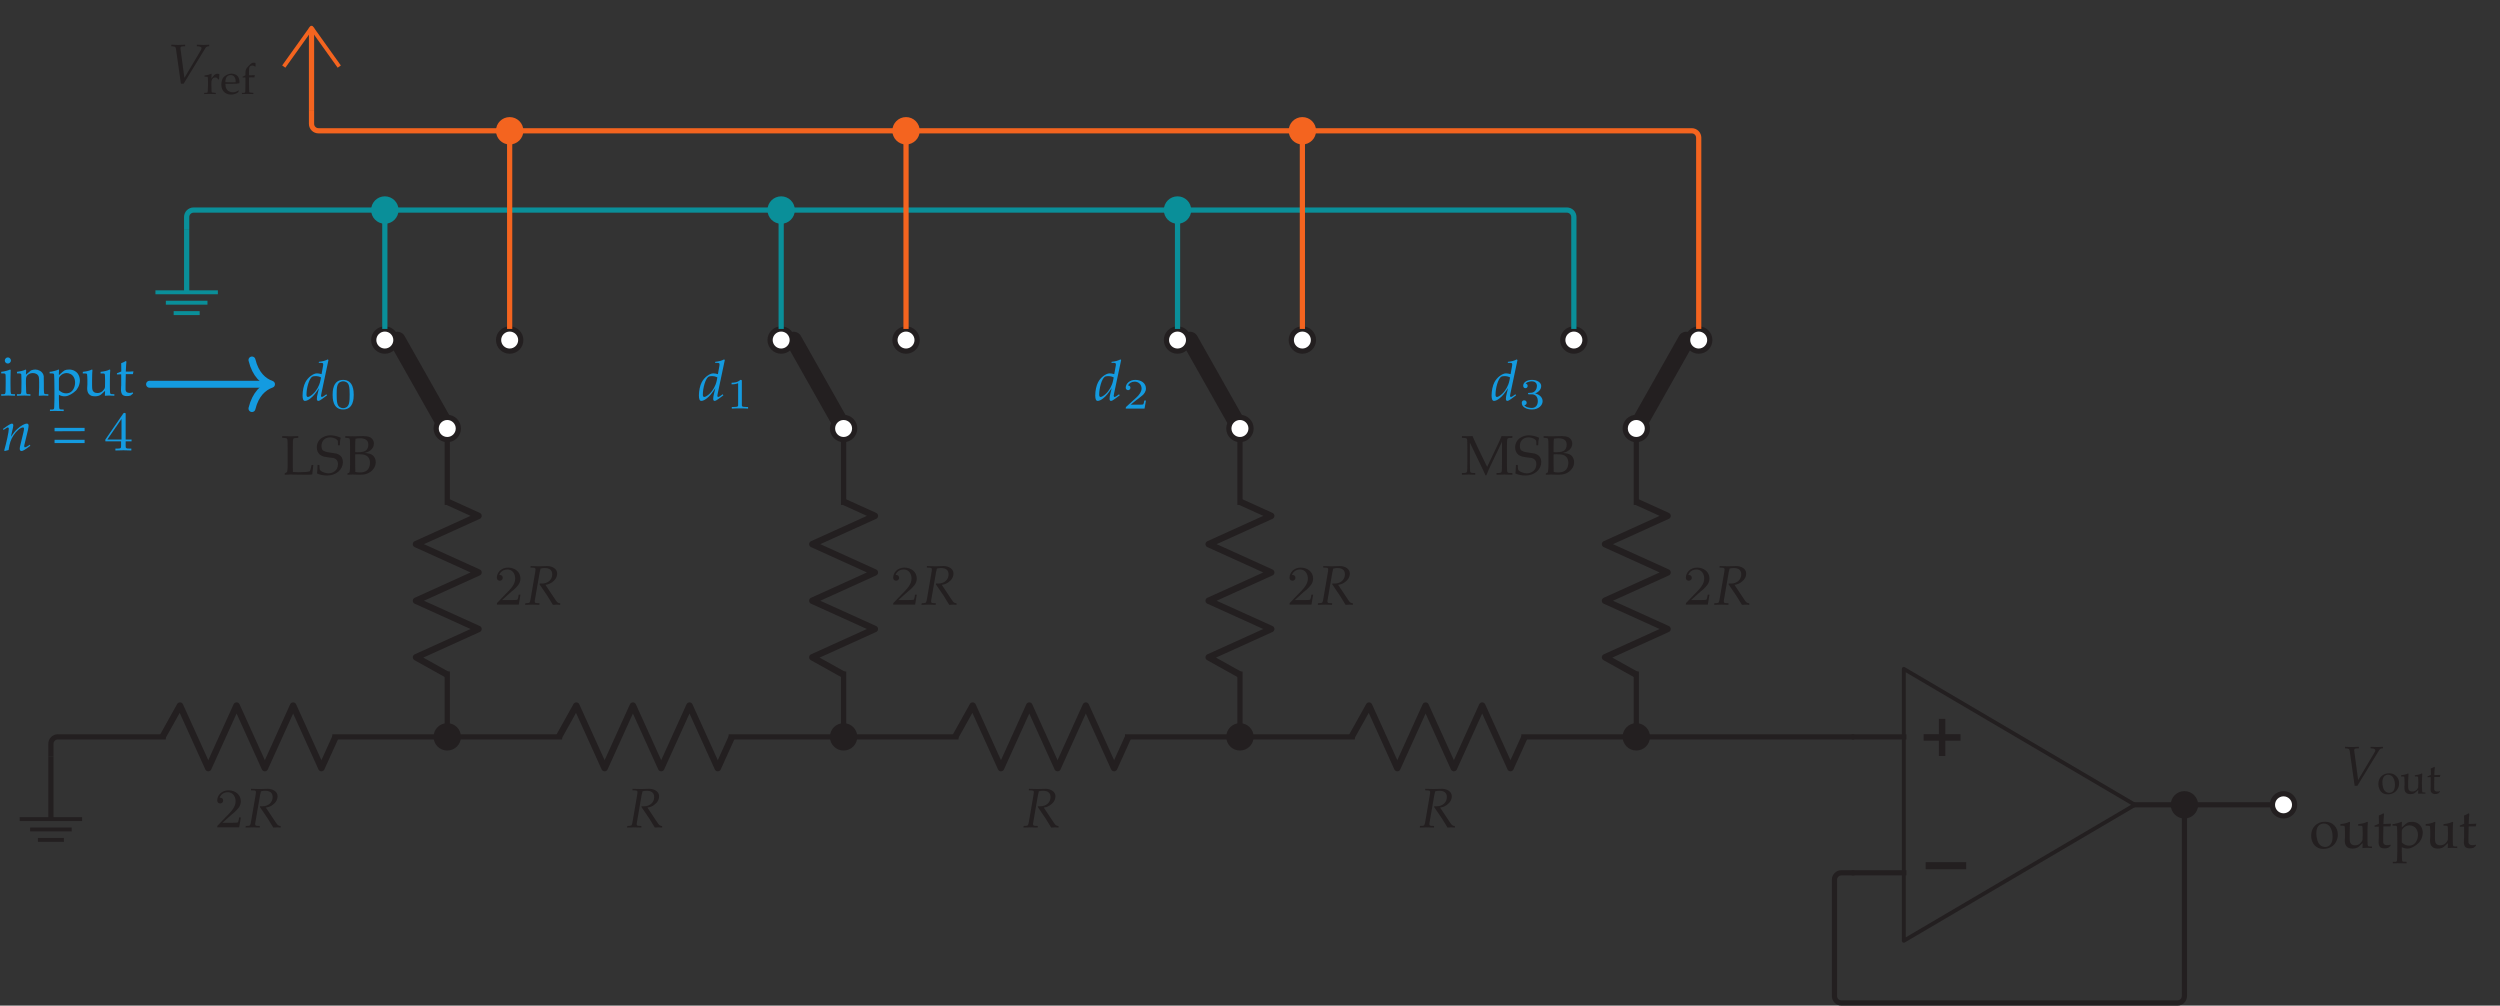 <?xml version="1.0" encoding="UTF-8"?>
<svg xmlns="http://www.w3.org/2000/svg" xmlns:xlink="http://www.w3.org/1999/xlink" width="357.6pt" height="143.841pt" viewBox="0 0 357.6 143.841" version="1.1">
<rect x="0" y="0" width="357.6" height="143.841" fill="#333333" stroke="none"/>
<defs>
<g>
<symbol overflow="visible" id="glyph0-0">
<path style="stroke:none;" d=""/>
</symbol>
<symbol overflow="visible" id="glyph0-1">
<path style="stroke:none;" d="M 3.797 -1.422 L 3.547 -1.422 C 3.531 -1.266 3.469 -0.875 3.375 -0.719 C 3.328 -0.656 2.719 -0.656 2.594 -0.656 L 1.172 -0.656 L 2.25 -1.625 C 2.375 -1.75 2.703 -2.016 2.844 -2.125 C 3.328 -2.578 3.797 -3.016 3.797 -3.734 C 3.797 -4.688 3 -5.297 2.016 -5.297 C 1.047 -5.297 0.422 -4.578 0.422 -3.859 C 0.422 -3.469 0.734 -3.422 0.844 -3.422 C 1.016 -3.422 1.266 -3.531 1.266 -3.844 C 1.266 -4.25 0.859 -4.25 0.766 -4.25 C 1 -4.844 1.531 -5.031 1.922 -5.031 C 2.656 -5.031 3.047 -4.406 3.047 -3.734 C 3.047 -2.906 2.469 -2.297 1.516 -1.344 L 0.516 -0.297 C 0.422 -0.219 0.422 -0.203 0.422 0 L 3.562 0 Z M 3.797 -1.422 "/>
</symbol>
<symbol overflow="visible" id="glyph0-2">
<path style="stroke:none;" d="M 3.984 -1.312 L 3.984 -1.562 L 3.141 -1.562 L 3.141 -5.156 C 3.141 -5.312 3.141 -5.375 2.969 -5.375 C 2.875 -5.375 2.859 -5.375 2.781 -5.266 L 0.234 -1.562 L 0.234 -1.312 L 2.484 -1.312 L 2.484 -0.641 C 2.484 -0.344 2.469 -0.266 1.844 -0.266 L 1.672 -0.266 L 1.672 0 L 2.812 -0.031 L 3.953 0 L 3.953 -0.266 L 3.781 -0.266 C 3.156 -0.266 3.141 -0.344 3.141 -0.641 L 3.141 -1.312 Z M 2.547 -1.562 L 0.516 -1.562 L 2.547 -4.516 Z M 2.547 -1.562 "/>
</symbol>
<symbol overflow="visible" id="glyph1-0">
<path style="stroke:none;" d=""/>
</symbol>
<symbol overflow="visible" id="glyph1-1">
<path style="stroke:none;" d="M 5.094 0.031 L 5.094 -0.188 C 4.766 -0.234 4.672 -0.297 4.453 -0.625 L 2.984 -2.828 C 3.422 -2.906 3.656 -3 3.938 -3.203 C 4.406 -3.531 4.656 -3.969 4.656 -4.469 C 4.656 -5.141 3.922 -5.516 3.266 -5.516 C 2.859 -5.516 2.469 -5.484 2.062 -5.484 C 1.656 -5.484 1.266 -5.5 0.859 -5.516 L 0.844 -5.297 L 1.281 -5.281 C 1.469 -5.266 1.562 -5.203 1.562 -5.062 C 1.562 -4.953 1.531 -4.688 1.484 -4.453 L 0.891 -1 C 0.766 -0.266 0.75 -0.25 0.438 -0.219 L 0.109 -0.203 L 0.078 0.031 C 0.422 0.016 0.766 0 1.125 0 C 1.453 0 1.781 0.016 2.109 0.031 L 2.125 -0.203 L 1.734 -0.219 C 1.516 -0.234 1.453 -0.297 1.453 -0.469 C 1.453 -0.531 1.453 -0.609 1.484 -0.734 L 2.156 -4.625 L 2.234 -4.938 L 2.281 -5.156 C 2.516 -5.219 2.672 -5.234 2.891 -5.234 C 3.578 -5.234 3.953 -4.922 3.953 -4.328 C 3.953 -3.562 3.328 -3.016 2.5 -3.016 L 2.156 -3.016 L 2.125 -2.922 C 3.203 -1.375 3.438 -0.984 4.047 0.031 C 4.234 0.016 4.438 0 4.625 0 C 4.797 0 4.938 0.016 5.094 0.031 Z M 5.094 0.031 "/>
</symbol>
<symbol overflow="visible" id="glyph1-2">
<path style="stroke:none;" d="M 3.641 -0.703 L 3.547 -0.859 L 3.203 -0.609 C 3.094 -0.531 2.969 -0.469 2.891 -0.469 C 2.828 -0.469 2.781 -0.547 2.781 -0.656 C 2.781 -0.719 2.797 -0.781 2.844 -1.016 L 3.844 -5.75 L 3.75 -5.844 C 3.344 -5.641 3.047 -5.562 2.484 -5.5 L 2.453 -5.344 L 2.828 -5.344 C 3.016 -5.344 3.094 -5.281 3.094 -5.141 C 3.094 -5.078 3.094 -5.016 3.078 -4.953 L 2.859 -3.734 C 2.625 -3.797 2.406 -3.844 2.203 -3.844 C 1.656 -3.844 0.906 -3.266 0.547 -2.578 C 0.297 -2.109 0.141 -1.359 0.141 -0.688 C 0.141 -0.172 0.25 0.094 0.484 0.094 C 0.703 0.094 1 -0.047 1.266 -0.266 C 1.703 -0.609 1.953 -0.922 2.5 -1.734 L 2.312 -1 C 2.219 -0.656 2.188 -0.391 2.188 -0.188 C 2.188 -0.031 2.25 0.094 2.391 0.094 C 2.531 0.094 2.719 -0.031 2.984 -0.219 Z M 2.781 -3.266 L 2.688 -2.797 C 2.547 -2.094 2.156 -1.391 1.656 -0.922 C 1.375 -0.656 1.062 -0.469 0.906 -0.469 C 0.781 -0.469 0.703 -0.578 0.703 -0.781 C 0.703 -1.781 1.078 -3.031 1.469 -3.328 C 1.562 -3.406 1.719 -3.453 1.938 -3.453 C 2.281 -3.453 2.516 -3.406 2.781 -3.266 Z M 2.781 -3.266 "/>
</symbol>
<symbol overflow="visible" id="glyph1-3">
<path style="stroke:none;" d="M 6.016 -5.297 L 6.016 -5.516 C 5.75 -5.5 5.5 -5.484 5.25 -5.484 C 4.906 -5.484 4.578 -5.5 4.25 -5.516 L 4.25 -5.297 L 4.469 -5.281 C 4.766 -5.25 4.922 -5.172 4.922 -5.016 C 4.922 -4.938 4.891 -4.844 4.797 -4.688 L 2.469 -0.766 L 1.906 -4.969 C 1.875 -5.219 2.016 -5.266 2.234 -5.281 L 2.578 -5.297 L 2.578 -5.516 C 2.25 -5.5 1.906 -5.484 1.578 -5.484 C 1.25 -5.484 0.922 -5.5 0.594 -5.516 L 0.594 -5.297 L 0.797 -5.281 C 1.141 -5.25 1.234 -5.188 1.266 -4.891 L 1.969 0.062 L 2.359 0.062 L 5.375 -4.875 C 5.562 -5.188 5.641 -5.25 5.859 -5.281 Z M 6.016 -5.297 "/>
</symbol>
<symbol overflow="visible" id="glyph1-4">
<path style="stroke:none;" d="M 4.094 -0.672 L 4.016 -0.828 L 3.812 -0.688 C 3.578 -0.531 3.406 -0.453 3.328 -0.453 C 3.266 -0.453 3.219 -0.516 3.219 -0.609 C 3.219 -0.641 3.234 -0.734 3.234 -0.766 L 3.766 -2.969 C 3.812 -3.203 3.844 -3.422 3.844 -3.547 C 3.844 -3.734 3.766 -3.844 3.609 -3.844 C 3.266 -3.844 2.719 -3.531 2.25 -3.094 C 1.938 -2.828 1.719 -2.547 1.312 -1.969 L 1.609 -3.25 C 1.641 -3.391 1.656 -3.484 1.656 -3.578 C 1.656 -3.75 1.594 -3.844 1.469 -3.844 C 1.312 -3.844 1 -3.672 0.422 -3.25 L 0.188 -3.094 L 0.25 -2.938 L 0.5 -3.094 C 0.781 -3.297 0.828 -3.297 0.875 -3.297 C 0.969 -3.297 1.016 -3.219 1.016 -3.094 C 1.016 -2.688 0.688 -1.156 0.359 -0.016 L 0.422 0.078 C 0.625 0.016 0.812 -0.031 0.984 -0.062 C 1.125 -1.062 1.312 -1.578 1.672 -2.141 C 2.109 -2.812 2.688 -3.297 3.047 -3.297 C 3.141 -3.297 3.188 -3.234 3.188 -3.109 C 3.188 -2.969 3.156 -2.797 3.094 -2.547 L 2.688 -0.859 C 2.609 -0.562 2.578 -0.375 2.578 -0.25 C 2.578 -0.047 2.672 0.078 2.828 0.078 C 3.031 0.078 3.312 -0.094 4.094 -0.672 Z M 4.094 -0.672 "/>
</symbol>
<symbol overflow="visible" id="glyph2-0">
<path style="stroke:none;" d=""/>
</symbol>
<symbol overflow="visible" id="glyph2-1">
<path style="stroke:none;" d="M 3.391 -1.969 C 3.391 -2.422 3.391 -4.109 1.875 -4.109 C 0.375 -4.109 0.375 -2.422 0.375 -1.969 C 0.375 -1.531 0.375 0.125 1.875 0.125 C 3.391 0.125 3.391 -1.531 3.391 -1.969 Z M 2.812 -2.047 C 2.812 -1.656 2.812 -1.031 2.703 -0.688 C 2.531 -0.141 2.094 -0.062 1.875 -0.062 C 1.625 -0.062 1.203 -0.188 1.062 -0.703 C 0.953 -1.062 0.953 -1.672 0.953 -2.047 C 0.953 -2.469 0.953 -2.938 1.047 -3.266 C 1.203 -3.828 1.672 -3.906 1.875 -3.906 C 2.172 -3.906 2.578 -3.766 2.703 -3.297 C 2.797 -2.969 2.812 -2.531 2.812 -2.047 Z M 2.812 -2.047 "/>
</symbol>
<symbol overflow="visible" id="glyph2-2">
<path style="stroke:none;" d="M 3.109 0 L 3.109 -0.234 L 2.844 -0.234 C 2.219 -0.234 2.219 -0.328 2.219 -0.531 L 2.219 -3.922 C 2.219 -4.109 2.188 -4.109 2 -4.109 C 1.594 -3.703 0.969 -3.703 0.75 -3.703 L 0.75 -3.469 C 0.906 -3.469 1.312 -3.469 1.688 -3.641 L 1.688 -0.531 C 1.688 -0.328 1.688 -0.234 1.047 -0.234 L 0.781 -0.234 L 0.781 0 C 1.125 -0.031 1.609 -0.031 1.953 -0.031 C 2.297 -0.031 2.781 -0.031 3.109 0 Z M 3.109 0 "/>
</symbol>
<symbol overflow="visible" id="glyph2-3">
<path style="stroke:none;" d="M 3.328 -1.156 L 3.094 -1.156 C 3.078 -1.062 3.016 -0.656 2.922 -0.594 C 2.875 -0.562 2.375 -0.562 2.297 -0.562 L 1.141 -0.562 L 1.938 -1.203 C 2.141 -1.359 2.688 -1.766 2.875 -1.938 C 3.062 -2.125 3.328 -2.438 3.328 -2.875 C 3.328 -3.656 2.625 -4.109 1.797 -4.109 C 1 -4.109 0.438 -3.578 0.438 -3 C 0.438 -2.688 0.703 -2.641 0.781 -2.641 C 0.938 -2.641 1.109 -2.766 1.109 -2.984 C 1.109 -3.109 1.031 -3.312 0.766 -3.312 C 0.906 -3.625 1.281 -3.859 1.703 -3.859 C 2.344 -3.859 2.703 -3.375 2.703 -2.875 C 2.703 -2.438 2.406 -2 1.969 -1.594 L 0.516 -0.266 C 0.453 -0.203 0.438 -0.188 0.438 0 L 3.125 0 Z M 3.328 -1.156 "/>
</symbol>
<symbol overflow="visible" id="glyph2-4">
<path style="stroke:none;" d="M 3.375 -1.062 C 3.375 -1.516 3.031 -2 2.297 -2.172 C 2.781 -2.344 3.172 -2.734 3.172 -3.234 C 3.172 -3.734 2.594 -4.109 1.859 -4.109 C 1.141 -4.109 0.594 -3.766 0.594 -3.266 C 0.594 -3 0.797 -2.922 0.906 -2.922 C 1.078 -2.922 1.234 -3.031 1.234 -3.25 C 1.234 -3.438 1.109 -3.562 0.938 -3.578 C 1.234 -3.906 1.797 -3.906 1.844 -3.906 C 2.156 -3.906 2.562 -3.75 2.562 -3.234 C 2.562 -2.906 2.359 -2.312 1.75 -2.266 C 1.641 -2.266 1.469 -2.25 1.406 -2.25 C 1.359 -2.25 1.281 -2.234 1.281 -2.141 C 1.281 -2.047 1.359 -2.047 1.453 -2.047 L 1.812 -2.047 C 2.344 -2.047 2.688 -1.703 2.688 -1.062 C 2.688 -0.391 2.281 -0.094 1.828 -0.094 C 1.672 -0.094 1.031 -0.125 0.75 -0.484 C 1 -0.516 1.094 -0.672 1.094 -0.844 C 1.094 -1.047 0.938 -1.188 0.734 -1.188 C 0.578 -1.188 0.391 -1.094 0.391 -0.828 C 0.391 -0.219 1.062 0.125 1.859 0.125 C 2.766 0.125 3.375 -0.453 3.375 -1.062 Z M 3.375 -1.062 "/>
</symbol>
<symbol overflow="visible" id="glyph3-0">
<path style="stroke:none;" d="M 0.766 0 L 0.766 -3.859 L 3.859 -3.859 L 3.859 0 Z M 0.875 -0.094 L 3.766 -0.094 L 3.766 -3.766 L 0.875 -3.766 Z M 0.875 -0.094 "/>
</symbol>
<symbol overflow="visible" id="glyph3-1">
<path style="stroke:none;" d="M 0.141 0 L 0.141 -0.172 C 0.367 -0.172 0.492 -0.176 0.516 -0.188 C 0.547 -0.188 0.566 -0.191 0.578 -0.203 C 0.598 -0.223 0.613 -0.242 0.625 -0.266 C 0.645 -0.316 0.656 -0.391 0.656 -0.484 C 0.676 -1.023 0.688 -1.305 0.688 -1.328 L 0.688 -1.688 C 0.688 -1.844 0.68 -2.016 0.672 -2.203 C 0.672 -2.316 0.66 -2.383 0.641 -2.406 C 0.629 -2.438 0.609 -2.457 0.578 -2.469 C 0.547 -2.477 0.414 -2.484 0.188 -2.484 L 0.188 -2.656 C 0.594 -2.707 0.891 -2.781 1.078 -2.875 C 1.117 -2.895 1.145 -2.906 1.156 -2.906 C 1.164 -2.906 1.176 -2.898 1.188 -2.891 C 1.195 -2.879 1.203 -2.863 1.203 -2.844 C 1.203 -2.82 1.203 -2.805 1.203 -2.797 C 1.191 -2.672 1.18 -2.477 1.172 -2.219 C 1.266 -2.32 1.348 -2.426 1.422 -2.531 C 1.504 -2.633 1.562 -2.703 1.594 -2.734 C 1.656 -2.785 1.723 -2.828 1.797 -2.859 C 1.879 -2.891 1.961 -2.906 2.047 -2.906 C 2.129 -2.906 2.211 -2.883 2.297 -2.844 L 2.312 -2.812 C 2.281 -2.539 2.266 -2.301 2.266 -2.094 L 2.125 -2.094 C 2.082 -2.195 2.031 -2.27 1.969 -2.312 C 1.906 -2.352 1.828 -2.375 1.734 -2.375 C 1.578 -2.375 1.441 -2.312 1.328 -2.188 C 1.223 -2.062 1.172 -1.867 1.172 -1.609 L 1.172 -1.297 C 1.172 -1.172 1.176 -0.93 1.188 -0.578 C 1.195 -0.453 1.203 -0.367 1.203 -0.328 C 1.211 -0.297 1.223 -0.27 1.234 -0.25 C 1.254 -0.238 1.281 -0.227 1.312 -0.219 C 1.363 -0.207 1.523 -0.191 1.797 -0.172 L 1.797 0 C 1.441 -0.008 1.141 -0.016 0.891 -0.016 C 0.629 -0.016 0.379 -0.008 0.141 0 Z M 0.141 0 "/>
</symbol>
<symbol overflow="visible" id="glyph3-2">
<path style="stroke:none;" d="M 2.656 -0.469 L 2.562 -0.25 C 2.426 -0.164 2.328 -0.109 2.266 -0.078 C 2.172 -0.035 2.062 0 1.938 0.031 C 1.812 0.062 1.688 0.078 1.562 0.078 C 1.289 0.078 1.047 0.02 0.828 -0.094 C 0.617 -0.207 0.453 -0.375 0.328 -0.594 C 0.211 -0.812 0.156 -1.066 0.156 -1.359 C 0.156 -1.586 0.188 -1.797 0.25 -1.984 C 0.312 -2.172 0.383 -2.312 0.469 -2.406 C 0.52 -2.469 0.609 -2.539 0.734 -2.625 C 0.859 -2.707 0.977 -2.77 1.094 -2.812 C 1.258 -2.883 1.43 -2.922 1.609 -2.922 C 1.836 -2.922 2.039 -2.867 2.219 -2.766 C 2.406 -2.66 2.539 -2.52 2.625 -2.344 C 2.707 -2.164 2.75 -1.969 2.75 -1.75 C 2.75 -1.688 2.742 -1.617 2.734 -1.547 C 2.586 -1.516 2.457 -1.492 2.344 -1.484 C 2.133 -1.473 1.922 -1.469 1.703 -1.469 L 0.734 -1.469 C 0.734 -1.176 0.781 -0.941 0.875 -0.766 C 0.977 -0.586 1.113 -0.457 1.281 -0.375 C 1.445 -0.289 1.617 -0.25 1.797 -0.25 C 1.922 -0.25 2.039 -0.266 2.156 -0.297 C 2.281 -0.336 2.43 -0.41 2.609 -0.516 Z M 0.734 -1.703 C 0.785 -1.691 0.891 -1.688 1.047 -1.688 C 1.348 -1.676 1.555 -1.672 1.672 -1.672 C 1.941 -1.672 2.117 -1.676 2.203 -1.688 C 2.203 -1.727 2.203 -1.766 2.203 -1.797 C 2.203 -2.109 2.133 -2.336 2 -2.484 C 1.875 -2.641 1.703 -2.719 1.484 -2.719 C 1.266 -2.719 1.082 -2.633 0.938 -2.469 C 0.801 -2.312 0.734 -2.055 0.734 -1.703 Z M 0.734 -1.703 "/>
</symbol>
<symbol overflow="visible" id="glyph3-3">
<path style="stroke:none;" d="M 0.234 -2.359 L 0.234 -2.484 C 0.391 -2.547 0.523 -2.613 0.641 -2.688 L 0.641 -2.875 C 0.641 -3.133 0.656 -3.316 0.688 -3.422 C 0.727 -3.535 0.773 -3.633 0.828 -3.719 C 0.922 -3.844 1.066 -4 1.266 -4.188 C 1.391 -4.312 1.484 -4.391 1.547 -4.422 C 1.629 -4.461 1.727 -4.484 1.844 -4.484 C 1.914 -4.484 1.992 -4.473 2.078 -4.453 L 2.094 -3.953 L 2.031 -3.922 C 1.969 -3.973 1.906 -4.008 1.844 -4.031 C 1.781 -4.062 1.707 -4.078 1.625 -4.078 C 1.52 -4.078 1.43 -4.051 1.359 -4 C 1.285 -3.957 1.234 -3.895 1.203 -3.812 C 1.172 -3.727 1.156 -3.562 1.156 -3.312 L 1.156 -2.688 L 1.484 -2.688 C 1.641 -2.688 1.797 -2.691 1.953 -2.703 L 1.984 -2.688 L 1.922 -2.375 C 1.742 -2.383 1.617 -2.391 1.547 -2.391 C 1.453 -2.391 1.32 -2.383 1.156 -2.375 L 1.156 -1.297 C 1.156 -1.172 1.16 -0.93 1.172 -0.578 C 1.18 -0.453 1.188 -0.367 1.188 -0.328 C 1.195 -0.297 1.207 -0.27 1.219 -0.25 C 1.238 -0.238 1.266 -0.227 1.297 -0.219 C 1.348 -0.207 1.508 -0.191 1.781 -0.172 L 1.781 0 C 1.312 -0.008 1.023 -0.016 0.922 -0.016 C 0.828 -0.016 0.566 -0.008 0.141 0 L 0.141 -0.172 L 0.438 -0.172 C 0.477 -0.172 0.508 -0.176 0.531 -0.188 C 0.551 -0.207 0.566 -0.227 0.578 -0.25 C 0.609 -0.289 0.625 -0.363 0.625 -0.469 C 0.625 -0.488 0.629 -0.773 0.641 -1.328 L 0.641 -2.375 Z M 0.234 -2.359 "/>
</symbol>
<symbol overflow="visible" id="glyph3-4">
<path style="stroke:none;" d="M 0.203 -1.391 C 0.203 -1.836 0.344 -2.203 0.625 -2.484 C 0.914 -2.773 1.285 -2.922 1.734 -2.922 C 2.16 -2.922 2.504 -2.785 2.766 -2.516 C 3.035 -2.254 3.172 -1.91 3.172 -1.484 C 3.172 -1.191 3.098 -0.922 2.953 -0.672 C 2.816 -0.43 2.625 -0.242 2.375 -0.109 C 2.125 0.023 1.852 0.094 1.562 0.094 C 1.32 0.094 1.117 0.055 0.953 -0.016 C 0.797 -0.098 0.664 -0.195 0.562 -0.312 C 0.469 -0.438 0.395 -0.562 0.344 -0.688 C 0.25 -0.906 0.203 -1.141 0.203 -1.391 Z M 0.781 -1.609 C 0.781 -1.359 0.816 -1.102 0.891 -0.844 C 0.973 -0.594 1.094 -0.41 1.25 -0.297 C 1.406 -0.18 1.578 -0.125 1.766 -0.125 C 1.992 -0.125 2.188 -0.211 2.344 -0.391 C 2.5 -0.578 2.578 -0.863 2.578 -1.25 C 2.578 -1.57 2.531 -1.848 2.438 -2.078 C 2.344 -2.305 2.223 -2.469 2.078 -2.562 C 1.941 -2.664 1.785 -2.719 1.609 -2.719 C 1.359 -2.719 1.156 -2.625 1 -2.438 C 0.852 -2.258 0.781 -1.984 0.781 -1.609 Z M 0.781 -1.609 "/>
</symbol>
<symbol overflow="visible" id="glyph3-5">
<path style="stroke:none;" d="M 3.562 -0.172 L 3.562 0 C 3.301 -0.008 3.102 -0.016 2.969 -0.016 C 2.82 -0.016 2.672 -0.008 2.516 0 C 2.523 -0.164 2.535 -0.348 2.547 -0.547 C 2.422 -0.453 2.273 -0.32 2.109 -0.156 C 2.078 -0.113 2.039 -0.082 2 -0.062 C 1.914 -0.02 1.828 0.008 1.734 0.031 C 1.648 0.051 1.551 0.062 1.438 0.062 C 1.27 0.062 1.129 0.039 1.016 0 C 0.91 -0.039 0.816 -0.109 0.734 -0.203 C 0.68 -0.266 0.641 -0.348 0.609 -0.453 C 0.578 -0.566 0.562 -0.695 0.562 -0.844 C 0.562 -0.914 0.562 -0.984 0.562 -1.047 C 0.57 -1.109 0.578 -1.164 0.578 -1.219 L 0.578 -1.734 C 0.578 -1.785 0.57 -1.922 0.562 -2.141 C 0.562 -2.266 0.555 -2.348 0.547 -2.391 C 0.535 -2.41 0.52 -2.426 0.5 -2.438 C 0.469 -2.457 0.414 -2.469 0.344 -2.469 C 0.227 -2.469 0.141 -2.469 0.078 -2.469 L 0.078 -2.641 C 0.504 -2.691 0.816 -2.77 1.016 -2.875 C 1.047 -2.895 1.07 -2.906 1.094 -2.906 C 1.102 -2.906 1.113 -2.898 1.125 -2.891 C 1.133 -2.879 1.141 -2.863 1.141 -2.844 C 1.141 -2.832 1.141 -2.812 1.141 -2.781 C 1.129 -2.719 1.125 -2.594 1.125 -2.406 C 1.102 -2.07 1.094 -1.848 1.094 -1.734 L 1.094 -1.156 C 1.094 -0.906 1.109 -0.727 1.141 -0.625 C 1.18 -0.531 1.25 -0.453 1.344 -0.391 C 1.438 -0.336 1.555 -0.312 1.703 -0.312 C 1.797 -0.312 1.891 -0.328 1.984 -0.359 C 2.078 -0.391 2.16 -0.438 2.234 -0.5 C 2.297 -0.539 2.352 -0.602 2.406 -0.688 C 2.457 -0.75 2.488 -0.797 2.5 -0.828 C 2.508 -0.859 2.52 -0.898 2.531 -0.953 C 2.539 -1.129 2.547 -1.305 2.547 -1.484 L 2.547 -1.734 C 2.547 -1.785 2.539 -1.922 2.531 -2.141 C 2.531 -2.266 2.52 -2.348 2.5 -2.391 C 2.5 -2.41 2.488 -2.426 2.469 -2.438 C 2.438 -2.457 2.383 -2.469 2.312 -2.469 C 2.195 -2.469 2.109 -2.469 2.047 -2.469 L 2.047 -2.641 C 2.473 -2.691 2.785 -2.77 2.984 -2.875 C 3.016 -2.895 3.039 -2.906 3.062 -2.906 C 3.07 -2.906 3.082 -2.898 3.094 -2.891 C 3.102 -2.879 3.109 -2.863 3.109 -2.844 C 3.109 -2.832 3.109 -2.812 3.109 -2.781 C 3.098 -2.719 3.094 -2.594 3.094 -2.406 C 3.07 -2.07 3.062 -1.848 3.062 -1.734 L 3.062 -1.328 L 3.078 -0.906 C 3.078 -0.664 3.082 -0.523 3.094 -0.484 C 3.094 -0.379 3.102 -0.305 3.125 -0.266 C 3.133 -0.242 3.145 -0.223 3.156 -0.203 C 3.176 -0.191 3.203 -0.188 3.234 -0.188 C 3.242 -0.176 3.352 -0.172 3.562 -0.172 Z M 3.562 -0.172 "/>
</symbol>
<symbol overflow="visible" id="glyph3-6">
<path style="stroke:none;" d="M 0.141 -2.359 L 0.141 -2.484 C 0.336 -2.566 0.5 -2.633 0.625 -2.688 C 0.625 -3.164 0.613 -3.473 0.594 -3.609 C 0.801 -3.68 0.973 -3.758 1.109 -3.844 L 1.188 -3.781 C 1.156 -3.613 1.129 -3.242 1.109 -2.672 C 1.266 -2.672 1.359 -2.672 1.391 -2.672 C 1.41 -2.672 1.516 -2.676 1.703 -2.688 C 1.805 -2.688 1.883 -2.688 1.938 -2.688 L 1.969 -2.672 L 1.906 -2.391 C 1.781 -2.391 1.66 -2.391 1.547 -2.391 C 1.441 -2.391 1.297 -2.391 1.109 -2.391 L 1.094 -1.172 C 1.082 -0.867 1.082 -0.688 1.094 -0.625 C 1.102 -0.57 1.125 -0.52 1.156 -0.469 C 1.188 -0.426 1.223 -0.391 1.266 -0.359 C 1.305 -0.336 1.383 -0.32 1.5 -0.312 C 1.582 -0.312 1.645 -0.312 1.688 -0.312 C 1.738 -0.32 1.805 -0.344 1.891 -0.375 L 1.922 -0.266 C 1.828 -0.18 1.738 -0.102 1.656 -0.031 C 1.57 0 1.5 0.02 1.438 0.031 C 1.375 0.039 1.297 0.047 1.203 0.047 C 1.098 0.047 1.016 0.031 0.953 0 C 0.891 -0.02 0.832 -0.051 0.781 -0.094 C 0.727 -0.133 0.68 -0.188 0.641 -0.25 C 0.609 -0.32 0.586 -0.43 0.578 -0.578 C 0.586 -0.711 0.594 -0.859 0.594 -1.016 C 0.594 -1.047 0.594 -1.082 0.594 -1.125 L 0.594 -2.375 L 0.469 -2.375 C 0.375 -2.375 0.266 -2.367 0.141 -2.359 Z M 0.141 -2.359 "/>
</symbol>
<symbol overflow="visible" id="glyph4-0">
<path style="stroke:none;" d=""/>
</symbol>
<symbol overflow="visible" id="glyph4-1">
<path style="stroke:none;" d="M 2.531 -3.125 L 0.344 -3.125 L 0.344 -2.188 L 2.531 -2.188 L 2.531 0 L 3.453 0 L 3.453 -2.188 L 5.625 -2.188 L 5.625 -3.125 L 3.453 -3.125 L 3.453 -5.312 L 2.531 -5.312 Z M 2.531 -3.125 "/>
</symbol>
<symbol overflow="visible" id="glyph4-2">
<path style="stroke:none;" d="M 6.438 -2.188 L 6.438 -3.203 L 0.641 -3.203 L 0.641 -2.188 Z M 6.438 -2.188 "/>
</symbol>
<symbol overflow="visible" id="glyph5-0">
<path style="stroke:none;" d="M 1 0 L 1 -4.984 L 4.984 -4.984 L 4.984 0 Z M 1.125 -0.125 L 4.859 -0.125 L 4.859 -4.859 L 1.125 -4.859 Z M 1.125 -0.125 "/>
</symbol>
<symbol overflow="visible" id="glyph5-1">
<path style="stroke:none;" d="M 0.266 -1.797 C 0.266 -2.367 0.445 -2.836 0.812 -3.203 C 1.188 -3.578 1.66 -3.766 2.234 -3.766 C 2.785 -3.766 3.227 -3.594 3.562 -3.25 C 3.906 -2.906 4.078 -2.461 4.078 -1.922 C 4.078 -1.547 3.988 -1.195 3.812 -0.875 C 3.645 -0.562 3.398 -0.316 3.078 -0.141 C 2.754 0.035 2.398 0.125 2.016 0.125 C 1.711 0.125 1.457 0.07 1.25 -0.031 C 1.039 -0.133 0.867 -0.258 0.734 -0.406 C 0.609 -0.562 0.508 -0.723 0.438 -0.891 C 0.32 -1.172 0.266 -1.473 0.266 -1.797 Z M 1 -2.078 C 1 -1.754 1.051 -1.426 1.156 -1.094 C 1.258 -0.77 1.41 -0.531 1.609 -0.375 C 1.816 -0.227 2.039 -0.156 2.281 -0.156 C 2.582 -0.156 2.832 -0.273 3.031 -0.516 C 3.227 -0.754 3.328 -1.117 3.328 -1.609 C 3.328 -2.023 3.266 -2.379 3.141 -2.672 C 3.023 -2.973 2.875 -3.188 2.688 -3.312 C 2.5 -3.438 2.297 -3.5 2.078 -3.5 C 1.754 -3.5 1.492 -3.383 1.297 -3.156 C 1.098 -2.926 1 -2.566 1 -2.078 Z M 1 -2.078 "/>
</symbol>
<symbol overflow="visible" id="glyph5-2">
<path style="stroke:none;" d="M 4.609 -0.219 L 4.609 0 C 4.266 -0.02 4.004 -0.031 3.828 -0.031 C 3.641 -0.031 3.445 -0.02 3.25 0 C 3.258 -0.207 3.27 -0.441 3.281 -0.703 C 3.125 -0.578 2.941 -0.41 2.734 -0.203 C 2.68 -0.148 2.629 -0.113 2.578 -0.094 C 2.473 -0.031 2.363 0.008 2.25 0.031 C 2.133 0.062 2 0.078 1.844 0.078 C 1.633 0.078 1.457 0.051 1.312 0 C 1.176 -0.051 1.055 -0.141 0.953 -0.266 C 0.879 -0.348 0.82 -0.457 0.781 -0.594 C 0.738 -0.727 0.719 -0.891 0.719 -1.078 C 0.719 -1.172 0.723 -1.258 0.734 -1.344 C 0.742 -1.426 0.75 -1.504 0.75 -1.578 L 0.75 -2.25 C 0.75 -2.312 0.742 -2.477 0.734 -2.75 C 0.723 -2.926 0.711 -3.039 0.703 -3.094 C 0.691 -3.113 0.672 -3.133 0.641 -3.156 C 0.609 -3.176 0.539 -3.188 0.438 -3.188 C 0.289 -3.188 0.176 -3.188 0.094 -3.188 L 0.094 -3.422 C 0.656 -3.484 1.062 -3.582 1.312 -3.719 C 1.352 -3.738 1.383 -3.75 1.406 -3.75 C 1.426 -3.75 1.441 -3.742 1.453 -3.734 C 1.461 -3.723 1.469 -3.703 1.469 -3.672 C 1.469 -3.648 1.469 -3.625 1.469 -3.594 C 1.457 -3.508 1.445 -3.348 1.438 -3.109 C 1.426 -2.68 1.422 -2.395 1.422 -2.25 L 1.422 -1.484 C 1.422 -1.172 1.441 -0.945 1.484 -0.812 C 1.523 -0.688 1.609 -0.582 1.734 -0.5 C 1.859 -0.426 2.008 -0.391 2.188 -0.391 C 2.312 -0.391 2.438 -0.41 2.562 -0.453 C 2.688 -0.504 2.797 -0.566 2.891 -0.641 C 2.961 -0.703 3.035 -0.785 3.109 -0.891 C 3.172 -0.961 3.207 -1.02 3.219 -1.062 C 3.238 -1.102 3.254 -1.16 3.266 -1.234 C 3.273 -1.461 3.281 -1.691 3.281 -1.922 L 3.281 -2.25 C 3.281 -2.312 3.273 -2.477 3.266 -2.75 C 3.266 -2.926 3.254 -3.039 3.234 -3.094 C 3.223 -3.113 3.207 -3.133 3.188 -3.156 C 3.145 -3.176 3.078 -3.188 2.984 -3.188 C 2.836 -3.188 2.723 -3.188 2.641 -3.188 L 2.641 -3.422 C 3.203 -3.484 3.609 -3.582 3.859 -3.719 C 3.898 -3.738 3.93 -3.75 3.953 -3.75 C 3.973 -3.75 3.988 -3.742 4 -3.734 C 4.008 -3.723 4.016 -3.703 4.016 -3.672 C 4.016 -3.648 4.016 -3.625 4.016 -3.594 C 4.004 -3.508 3.992 -3.344 3.984 -3.094 C 3.973 -2.676 3.969 -2.395 3.969 -2.25 L 3.969 -1.172 C 3.977 -0.859 3.984 -0.676 3.984 -0.625 C 3.984 -0.488 4 -0.391 4.031 -0.328 C 4.039 -0.305 4.055 -0.285 4.078 -0.266 C 4.098 -0.254 4.129 -0.242 4.172 -0.234 C 4.18 -0.234 4.328 -0.227 4.609 -0.219 Z M 4.609 -0.219 "/>
</symbol>
<symbol overflow="visible" id="glyph5-3">
<path style="stroke:none;" d="M 0.172 -3.047 L 0.172 -3.219 C 0.43 -3.312 0.641 -3.398 0.797 -3.484 C 0.797 -4.098 0.789 -4.488 0.781 -4.656 C 1.039 -4.75 1.258 -4.852 1.438 -4.969 L 1.531 -4.891 C 1.5 -4.672 1.469 -4.191 1.438 -3.453 C 1.645 -3.453 1.77 -3.453 1.812 -3.453 C 1.832 -3.453 1.961 -3.457 2.203 -3.469 C 2.336 -3.469 2.441 -3.473 2.516 -3.484 L 2.531 -3.453 L 2.453 -3.094 C 2.285 -3.094 2.133 -3.094 2 -3.094 C 1.863 -3.094 1.676 -3.094 1.438 -3.094 L 1.406 -1.5 C 1.395 -1.113 1.395 -0.883 1.406 -0.812 C 1.426 -0.738 1.453 -0.672 1.484 -0.609 C 1.523 -0.555 1.57 -0.516 1.625 -0.484 C 1.688 -0.453 1.789 -0.426 1.938 -0.406 C 2.039 -0.406 2.125 -0.41 2.188 -0.422 C 2.25 -0.43 2.332 -0.453 2.438 -0.484 L 2.484 -0.328 C 2.359 -0.234 2.238 -0.133 2.125 -0.031 C 2.031 0 1.941 0.02 1.859 0.031 C 1.773 0.039 1.676 0.047 1.562 0.047 C 1.426 0.047 1.316 0.031 1.234 0 C 1.148 -0.02 1.07 -0.055 1 -0.109 C 0.938 -0.172 0.883 -0.242 0.844 -0.328 C 0.801 -0.422 0.77 -0.555 0.75 -0.734 C 0.758 -0.91 0.766 -1.102 0.766 -1.312 C 0.773 -1.352 0.781 -1.398 0.781 -1.453 L 0.781 -3.062 L 0.609 -3.062 C 0.484 -3.062 0.336 -3.055 0.172 -3.047 Z M 0.172 -3.047 "/>
</symbol>
<symbol overflow="visible" id="glyph5-4">
<path style="stroke:none;" d="M 0.141 -3.203 L 0.141 -3.422 C 0.18 -3.422 0.273 -3.43 0.422 -3.453 C 0.578 -3.484 0.75 -3.523 0.938 -3.578 C 1.125 -3.629 1.266 -3.68 1.359 -3.734 C 1.379 -3.742 1.398 -3.75 1.422 -3.75 C 1.441 -3.75 1.457 -3.742 1.469 -3.734 C 1.477 -3.723 1.484 -3.703 1.484 -3.672 C 1.484 -3.648 1.484 -3.617 1.484 -3.578 C 1.473 -3.492 1.469 -3.422 1.469 -3.359 L 1.469 -2.953 C 1.906 -3.359 2.18 -3.586 2.297 -3.641 C 2.441 -3.711 2.656 -3.75 2.938 -3.75 C 3.258 -3.75 3.539 -3.672 3.781 -3.516 C 4.02 -3.367 4.191 -3.176 4.297 -2.938 C 4.41 -2.707 4.469 -2.457 4.469 -2.188 C 4.469 -2.02 4.445 -1.863 4.406 -1.719 C 4.375 -1.57 4.328 -1.43 4.266 -1.297 C 4.203 -1.172 4.133 -1.055 4.062 -0.953 C 4 -0.848 3.938 -0.77 3.875 -0.719 C 3.832 -0.676 3.734 -0.594 3.578 -0.469 C 3.43 -0.352 3.27 -0.25 3.094 -0.156 C 2.926 -0.07 2.812 -0.02 2.75 0 C 2.594 0.051 2.43 0.078 2.266 0.078 C 2.141 0.078 2.016 0.062 1.891 0.031 C 1.766 0 1.625 -0.051 1.469 -0.125 L 1.469 0.484 C 1.488 1.141 1.5 1.504 1.5 1.578 C 1.5 1.703 1.516 1.797 1.547 1.859 C 1.555 1.879 1.57 1.898 1.594 1.922 C 1.613 1.941 1.645 1.953 1.688 1.953 C 1.707 1.961 1.863 1.969 2.156 1.969 L 2.156 2.188 C 1.832 2.176 1.398 2.172 0.859 2.172 C 0.566 2.172 0.344 2.176 0.188 2.188 L 0.188 1.969 L 0.547 1.969 C 0.609 1.969 0.648 1.957 0.672 1.938 C 0.703 1.926 0.727 1.906 0.75 1.875 C 0.781 1.82 0.797 1.727 0.797 1.594 C 0.805 1.562 0.816 1.191 0.828 0.484 L 0.828 -0.891 C 0.828 -1.336 0.82 -1.797 0.812 -2.266 C 0.801 -2.742 0.789 -3.004 0.781 -3.047 C 0.77 -3.086 0.75 -3.117 0.719 -3.141 C 0.695 -3.16 0.664 -3.176 0.625 -3.188 Z M 1.469 -0.797 C 1.613 -0.66 1.77 -0.551 1.938 -0.469 C 2.113 -0.383 2.301 -0.344 2.5 -0.344 C 2.738 -0.344 2.953 -0.398 3.141 -0.516 C 3.336 -0.641 3.492 -0.828 3.609 -1.078 C 3.723 -1.328 3.781 -1.598 3.781 -1.891 C 3.781 -2.172 3.723 -2.414 3.609 -2.625 C 3.504 -2.832 3.352 -2.988 3.156 -3.094 C 2.957 -3.195 2.758 -3.25 2.562 -3.25 C 2.414 -3.25 2.27 -3.219 2.125 -3.156 C 1.977 -3.102 1.848 -3.02 1.734 -2.906 C 1.617 -2.801 1.539 -2.695 1.5 -2.594 C 1.477 -2.539 1.469 -2.445 1.469 -2.312 Z M 1.469 -0.797 "/>
</symbol>
<symbol overflow="visible" id="glyph5-5">
<path style="stroke:none;" d="M 1.125 -5.484 C 1.25 -5.484 1.352 -5.438 1.438 -5.344 C 1.52 -5.258 1.562 -5.156 1.562 -5.031 C 1.562 -4.914 1.516 -4.816 1.422 -4.734 C 1.336 -4.648 1.238 -4.609 1.125 -4.609 C 1 -4.609 0.895 -4.648 0.812 -4.734 C 0.727 -4.816 0.688 -4.914 0.688 -5.031 C 0.688 -5.156 0.727 -5.258 0.812 -5.344 C 0.895 -5.438 1 -5.484 1.125 -5.484 Z M 0.172 -3.203 L 0.172 -3.422 C 0.68 -3.484 1.102 -3.594 1.438 -3.75 L 1.531 -3.688 C 1.508 -3.133 1.5 -2.711 1.5 -2.422 L 1.5 -1.719 C 1.508 -1.039 1.516 -0.676 1.516 -0.625 C 1.523 -0.488 1.539 -0.391 1.562 -0.328 C 1.57 -0.305 1.586 -0.285 1.609 -0.266 C 1.629 -0.254 1.66 -0.242 1.703 -0.234 C 1.723 -0.234 1.867 -0.227 2.141 -0.219 L 2.141 0 C 1.742 -0.02 1.426 -0.031 1.188 -0.031 C 0.988 -0.031 0.648 -0.02 0.172 0 L 0.172 -0.219 L 0.547 -0.219 C 0.598 -0.227 0.641 -0.238 0.672 -0.25 C 0.703 -0.27 0.723 -0.289 0.734 -0.312 C 0.766 -0.363 0.785 -0.457 0.797 -0.594 C 0.797 -0.625 0.801 -1 0.812 -1.719 L 0.812 -2.391 C 0.812 -2.785 0.801 -3.016 0.781 -3.078 C 0.758 -3.117 0.727 -3.148 0.688 -3.172 C 0.656 -3.191 0.484 -3.203 0.172 -3.203 Z M 0.172 -3.203 "/>
</symbol>
<symbol overflow="visible" id="glyph5-6">
<path style="stroke:none;" d="M 0.109 0 L 0.109 -0.219 L 0.484 -0.219 C 0.535 -0.227 0.578 -0.238 0.609 -0.25 C 0.641 -0.27 0.66 -0.289 0.672 -0.312 C 0.703 -0.363 0.723 -0.457 0.734 -0.594 C 0.734 -0.625 0.738 -1 0.75 -1.719 L 0.75 -2.172 C 0.75 -2.379 0.742 -2.602 0.734 -2.844 C 0.734 -3 0.723 -3.086 0.703 -3.109 C 0.68 -3.141 0.648 -3.16 0.609 -3.172 C 0.566 -3.191 0.398 -3.203 0.109 -3.203 L 0.109 -3.422 C 0.629 -3.492 1.008 -3.586 1.25 -3.703 C 1.301 -3.734 1.336 -3.75 1.359 -3.75 C 1.379 -3.75 1.395 -3.738 1.406 -3.719 C 1.414 -3.707 1.422 -3.691 1.422 -3.672 C 1.422 -3.648 1.422 -3.629 1.422 -3.609 C 1.41 -3.516 1.398 -3.316 1.391 -3.016 L 2.109 -3.625 C 2.328 -3.707 2.531 -3.75 2.719 -3.75 C 2.926 -3.75 3.125 -3.703 3.312 -3.609 C 3.5 -3.523 3.641 -3.414 3.734 -3.281 C 3.836 -3.156 3.906 -3 3.938 -2.812 C 3.945 -2.688 3.953 -2.359 3.953 -1.828 L 3.953 -1.141 C 3.953 -0.805 3.961 -0.578 3.984 -0.453 C 3.992 -0.367 4.008 -0.312 4.031 -0.281 C 4.062 -0.258 4.109 -0.242 4.172 -0.234 L 4.594 -0.219 L 4.594 0 C 4.332 -0.02 4.117 -0.031 3.953 -0.031 C 3.805 -0.031 3.566 -0.02 3.234 0 C 3.266 -0.645 3.281 -1.051 3.281 -1.219 L 3.281 -1.875 C 3.281 -2.281 3.266 -2.547 3.234 -2.672 C 3.191 -2.848 3.094 -2.988 2.938 -3.094 C 2.781 -3.195 2.594 -3.25 2.375 -3.25 C 2.176 -3.25 1.992 -3.203 1.828 -3.109 C 1.672 -3.016 1.555 -2.906 1.484 -2.781 C 1.422 -2.664 1.391 -2.469 1.391 -2.188 L 1.391 -1.719 C 1.41 -1.039 1.422 -0.676 1.422 -0.625 C 1.422 -0.488 1.438 -0.391 1.469 -0.328 C 1.477 -0.305 1.492 -0.285 1.516 -0.266 C 1.535 -0.254 1.566 -0.242 1.609 -0.234 C 1.617 -0.234 1.758 -0.227 2.031 -0.219 L 2.031 0 C 1.719 -0.02 1.43 -0.031 1.172 -0.031 C 0.953 -0.031 0.598 -0.02 0.109 0 Z M 0.109 0 "/>
</symbol>
<symbol overflow="visible" id="glyph5-7">
<path style="stroke:none;" d="M 0.5 0 L 0.5 -0.203 C 0.656 -0.273 0.754 -0.332 0.797 -0.375 C 0.828 -0.406 0.848 -0.438 0.859 -0.469 C 0.879 -0.539 0.895 -0.695 0.906 -0.938 C 0.914 -1.289 0.922 -1.504 0.922 -1.578 L 0.922 -3.672 C 0.922 -4.016 0.914 -4.359 0.906 -4.703 C 0.895 -4.941 0.875 -5.082 0.844 -5.125 C 0.82 -5.176 0.773 -5.211 0.703 -5.234 C 0.641 -5.254 0.453 -5.27 0.141 -5.281 L 0.141 -5.531 C 0.773 -5.508 1.164 -5.5 1.312 -5.5 C 1.477 -5.5 1.852 -5.508 2.438 -5.531 L 2.438 -5.281 C 2.125 -5.27 1.938 -5.254 1.875 -5.234 C 1.812 -5.211 1.766 -5.18 1.734 -5.141 C 1.703 -5.086 1.68 -4.961 1.672 -4.766 C 1.672 -4.711 1.664 -4.348 1.656 -3.672 L 1.656 -1.047 C 1.656 -0.773 1.66 -0.555 1.672 -0.391 C 1.973 -0.367 2.27 -0.359 2.562 -0.359 C 3.289 -0.359 3.801 -0.406 4.094 -0.5 C 4.125 -0.57 4.156 -0.66 4.188 -0.766 L 4.344 -1.406 L 4.594 -1.406 C 4.539 -1.02 4.488 -0.566 4.438 -0.047 C 4.32 -0.023 4.234 -0.016 4.172 -0.016 C 4.047 -0.004 3.844 0 3.562 0 L 1.25 -0.031 C 1 -0.031 0.75 -0.02 0.5 0 Z M 0.5 0 "/>
</symbol>
<symbol overflow="visible" id="glyph5-8">
<path style="stroke:none;" d="M 0.25 -0.188 C 0.289 -0.438 0.316 -0.844 0.328 -1.406 L 0.594 -1.406 C 0.602 -1.02 0.625 -0.789 0.656 -0.719 C 0.688 -0.656 0.758 -0.582 0.875 -0.5 C 0.988 -0.426 1.141 -0.359 1.328 -0.297 C 1.523 -0.234 1.711 -0.203 1.891 -0.203 C 2.148 -0.203 2.391 -0.266 2.609 -0.391 C 2.828 -0.516 2.988 -0.672 3.094 -0.859 C 3.195 -1.055 3.25 -1.27 3.25 -1.5 C 3.25 -1.664 3.223 -1.812 3.172 -1.938 C 3.117 -2.062 3.039 -2.16 2.938 -2.234 C 2.832 -2.316 2.703 -2.375 2.547 -2.406 C 2.453 -2.414 2.258 -2.438 1.969 -2.469 C 1.688 -2.508 1.441 -2.551 1.234 -2.594 C 0.973 -2.676 0.773 -2.773 0.641 -2.891 C 0.516 -3.004 0.41 -3.148 0.328 -3.328 C 0.254 -3.516 0.219 -3.711 0.219 -3.922 C 0.219 -4.223 0.297 -4.508 0.453 -4.781 C 0.617 -5.051 0.859 -5.258 1.172 -5.406 C 1.484 -5.562 1.82 -5.641 2.188 -5.641 C 2.406 -5.641 2.645 -5.609 2.906 -5.547 C 3.164 -5.492 3.41 -5.41 3.641 -5.297 C 3.598 -5.129 3.566 -4.973 3.547 -4.828 C 3.535 -4.691 3.523 -4.488 3.516 -4.219 L 3.25 -4.219 C 3.25 -4.613 3.238 -4.832 3.219 -4.875 C 3.156 -4.969 3.066 -5.051 2.953 -5.125 C 2.691 -5.27 2.414 -5.344 2.125 -5.344 C 1.75 -5.344 1.445 -5.227 1.219 -5 C 1 -4.77 0.891 -4.473 0.891 -4.109 C 0.891 -3.891 0.926 -3.719 1 -3.594 C 1.082 -3.477 1.227 -3.383 1.438 -3.312 C 1.582 -3.258 1.816 -3.211 2.141 -3.172 C 2.461 -3.129 2.754 -3.082 3.016 -3.031 C 3.254 -2.957 3.43 -2.867 3.547 -2.766 C 3.672 -2.672 3.77 -2.539 3.844 -2.375 C 3.914 -2.219 3.953 -2.031 3.953 -1.812 C 3.953 -1.289 3.738 -0.836 3.312 -0.453 C 2.883 -0.078 2.332 0.109 1.656 0.109 C 1.133 0.109 0.664 0.008 0.25 -0.188 Z M 0.25 -0.188 "/>
</symbol>
<symbol overflow="visible" id="glyph5-9">
<path style="stroke:none;" d="M 0.422 0 L 0.422 -0.188 C 0.586 -0.258 0.676 -0.305 0.688 -0.328 C 0.707 -0.348 0.723 -0.383 0.734 -0.438 C 0.754 -0.508 0.77 -0.672 0.781 -0.922 C 0.789 -1.18 0.797 -1.379 0.797 -1.516 L 0.797 -3.859 C 0.797 -4.109 0.789 -4.406 0.781 -4.75 C 0.77 -4.969 0.75 -5.102 0.719 -5.156 C 0.695 -5.188 0.672 -5.207 0.641 -5.219 C 0.555 -5.258 0.379 -5.281 0.109 -5.281 L 0.109 -5.531 C 0.191 -5.52 0.297 -5.516 0.422 -5.516 L 1.234 -5.5 L 2.672 -5.531 C 3.047 -5.531 3.336 -5.488 3.547 -5.406 C 3.754 -5.332 3.914 -5.207 4.031 -5.031 C 4.145 -4.863 4.203 -4.672 4.203 -4.453 C 4.203 -4.285 4.164 -4.125 4.094 -3.969 C 4.02 -3.82 3.926 -3.691 3.812 -3.578 C 3.695 -3.473 3.566 -3.383 3.422 -3.312 C 3.285 -3.238 3.102 -3.176 2.875 -3.125 C 3.176 -3.094 3.422 -3.051 3.609 -3 C 3.797 -2.945 3.953 -2.863 4.078 -2.75 C 4.203 -2.633 4.297 -2.5 4.359 -2.344 C 4.43 -2.188 4.469 -2.008 4.469 -1.812 C 4.469 -1.426 4.348 -1.086 4.109 -0.797 C 3.879 -0.504 3.582 -0.289 3.219 -0.156 C 2.945 -0.051 2.625 0 2.25 0 L 1.125 -0.031 C 1 -0.031 0.766 -0.02 0.422 0 Z M 1.531 -3.234 C 1.688 -3.223 1.816 -3.219 1.922 -3.219 C 2.242 -3.219 2.492 -3.242 2.672 -3.297 C 2.848 -3.348 2.984 -3.41 3.078 -3.484 C 3.172 -3.566 3.25 -3.676 3.312 -3.812 C 3.375 -3.945 3.406 -4.109 3.406 -4.297 C 3.406 -4.617 3.301 -4.852 3.094 -5 C 2.895 -5.145 2.598 -5.219 2.203 -5.219 C 1.984 -5.219 1.773 -5.195 1.578 -5.156 C 1.547 -4.945 1.531 -4.613 1.531 -4.156 Z M 1.547 -0.406 C 1.742 -0.352 1.945 -0.328 2.156 -0.328 C 2.5 -0.328 2.773 -0.379 2.984 -0.484 C 3.203 -0.586 3.363 -0.742 3.469 -0.953 C 3.582 -1.172 3.641 -1.422 3.641 -1.703 C 3.641 -1.973 3.586 -2.195 3.484 -2.375 C 3.379 -2.562 3.219 -2.703 3 -2.797 C 2.789 -2.891 2.445 -2.938 1.969 -2.938 C 1.852 -2.938 1.707 -2.93 1.531 -2.922 L 1.531 -1.438 C 1.531 -1.289 1.535 -0.945 1.547 -0.406 Z M 1.547 -0.406 "/>
</symbol>
<symbol overflow="visible" id="glyph5-10">
<path style="stroke:none;" d="M 0.141 -5.281 L 0.141 -5.531 C 0.422 -5.52 0.688 -5.516 0.938 -5.516 C 1.188 -5.516 1.426 -5.52 1.656 -5.531 C 1.883 -5.008 2.094 -4.551 2.281 -4.156 L 3.75 -1.125 L 5.078 -3.906 C 5.441 -4.664 5.688 -5.207 5.812 -5.531 C 6.082 -5.52 6.316 -5.516 6.516 -5.516 C 6.68 -5.516 6.961 -5.52 7.359 -5.531 L 7.359 -5.281 C 7.047 -5.27 6.852 -5.254 6.781 -5.234 C 6.719 -5.211 6.676 -5.18 6.656 -5.141 C 6.625 -5.086 6.602 -4.961 6.594 -4.766 C 6.594 -4.711 6.586 -4.348 6.578 -3.672 L 6.578 -1.859 C 6.578 -1.504 6.582 -1.16 6.594 -0.828 C 6.602 -0.586 6.617 -0.441 6.641 -0.391 C 6.672 -0.348 6.719 -0.312 6.781 -0.281 C 6.852 -0.258 7.047 -0.25 7.359 -0.25 L 7.359 0 C 6.828 -0.02 6.457 -0.031 6.25 -0.031 C 6.07 -0.031 5.688 -0.02 5.094 0 L 5.094 -0.25 C 5.406 -0.25 5.594 -0.258 5.656 -0.281 C 5.727 -0.312 5.773 -0.344 5.797 -0.375 C 5.828 -0.426 5.848 -0.555 5.859 -0.766 C 5.859 -0.816 5.863 -1.18 5.875 -1.859 L 5.875 -4.719 L 4.531 -1.906 C 4.32 -1.469 4.156 -1.117 4.031 -0.859 C 3.945 -0.66 3.816 -0.348 3.641 0.078 L 3.5 0.078 C 3.457 -0.023 3.426 -0.102 3.406 -0.156 L 3.141 -0.734 L 1.281 -4.594 L 1.281 -1.859 C 1.281 -1.504 1.285 -1.16 1.297 -0.828 C 1.297 -0.586 1.312 -0.441 1.344 -0.391 C 1.375 -0.348 1.422 -0.312 1.484 -0.281 C 1.555 -0.258 1.742 -0.25 2.047 -0.25 L 2.047 0 L 1.109 -0.031 L 0.141 0 L 0.141 -0.25 C 0.453 -0.25 0.641 -0.258 0.703 -0.281 C 0.773 -0.312 0.82 -0.344 0.844 -0.375 C 0.875 -0.426 0.895 -0.555 0.906 -0.766 C 0.906 -0.816 0.91 -1.18 0.922 -1.859 L 0.922 -3.672 C 0.922 -4.016 0.914 -4.359 0.906 -4.703 C 0.906 -4.941 0.891 -5.082 0.859 -5.125 C 0.828 -5.176 0.773 -5.211 0.703 -5.234 C 0.641 -5.254 0.453 -5.27 0.141 -5.281 Z M 0.141 -5.281 "/>
</symbol>
<symbol overflow="visible" id="glyph6-0">
<path style="stroke:none;" d=""/>
</symbol>
<symbol overflow="visible" id="glyph6-1">
<path style="stroke:none;" d="M 0.516 -2.75 L 4.812 -2.766 L 4.812 -3.234 L 0.516 -3.234 Z M 0.516 -1.062 L 4.812 -1.062 L 4.812 -1.531 L 0.516 -1.531 Z M 0.516 -1.062 "/>
</symbol>
</g>
<clipPath id="clip1">
  <path d="M 233 105 L 313 105 L 313 143.84 L 233 143.84 Z M 233 105 "/>
</clipPath>
</defs>
<g id="surface1">
<path style="fill:none;stroke-width:0.747;stroke-linecap:butt;stroke-linejoin:round;stroke:rgb(13.73%,12.16%,12.549%);stroke-opacity:1;stroke-miterlimit:10;" d="M 0 -0.001 L 0 -8.931 " transform="matrix(1,0,0,-1,7.281,108.233)"/>
<path style="fill:none;stroke-width:0.56;stroke-linecap:butt;stroke-linejoin:round;stroke:rgb(13.73%,12.16%,12.549%);stroke-opacity:1;stroke-miterlimit:10;" d="M -4.465 -8.931 L 4.465 -8.931 M -2.976 -10.415 L 2.977 -10.415 M -1.859 -11.904 L 1.86 -11.904 " transform="matrix(1,0,0,-1,7.281,108.233)"/>
<path style="fill:none;stroke-width:0.747;stroke-linecap:butt;stroke-linejoin:round;stroke:rgb(13.73%,12.16%,12.549%);stroke-opacity:1;stroke-miterlimit:10;" d="M 0 -0.001 L 0 1.838 C 0 2.389 0.446 2.835 0.996 2.835 L 16.442 2.835 M 40.254 2.835 L 55.696 2.835 C 56.246 2.835 57.141 2.835 57.692 2.835 L 73.133 2.835 M 96.946 2.835 L 112.391 2.835 C 112.942 2.835 113.832 2.835 114.383 2.835 L 129.828 2.835 M 153.641 2.835 L 169.086 2.835 C 169.633 2.835 170.528 2.835 171.078 2.835 L 186.524 2.835 M 210.332 2.835 L 226.774 2.835 " transform="matrix(1,0,0,-1,7.281,108.233)"/>
<path style="fill:none;stroke-width:0.934;stroke-linecap:butt;stroke-linejoin:round;stroke:rgb(13.73%,12.16%,12.549%);stroke-opacity:1;stroke-miterlimit:10;" d="M 15.973 2.835 L 18.465 7.299 L 22.512 -1.63 L 26.559 7.299 L 30.602 -1.63 L 34.649 7.299 L 38.696 -1.63 L 40.719 2.835 " transform="matrix(1,0,0,-1,7.281,108.233)"/>
<path style="fill-rule:nonzero;fill:rgb(13.73%,12.16%,12.549%);fill-opacity:1;stroke-width:0.747;stroke-linecap:butt;stroke-linejoin:round;stroke:rgb(13.73%,12.16%,12.549%);stroke-opacity:1;stroke-miterlimit:10;" d="M 58.282 2.835 C 58.282 3.71 57.571 4.42 56.696 4.42 C 55.817 4.42 55.106 3.71 55.106 2.835 C 55.106 1.96 55.817 1.249 56.696 1.249 C 57.571 1.249 58.282 1.96 58.282 2.835 Z M 58.282 2.835 " transform="matrix(1,0,0,-1,7.281,108.233)"/>
<g style="fill:rgb(13.73%,12.16%,12.549%);fill-opacity:1;">
  <use xlink:href="#glyph0-1" x="30.653" y="118.346"/>
</g>
<g style="fill:rgb(13.73%,12.16%,12.549%);fill-opacity:1;">
  <use xlink:href="#glyph1-1" x="35.047" y="118.346"/>
</g>
<path style="fill:none;stroke-width:0.934;stroke-linecap:butt;stroke-linejoin:round;stroke:rgb(13.73%,12.16%,12.549%);stroke-opacity:1;stroke-miterlimit:10;" d="M 72.668 2.835 L 75.156 7.299 L 79.203 -1.63 L 83.25 7.299 L 87.297 -1.63 L 91.344 7.299 L 95.391 -1.63 L 97.414 2.835 " transform="matrix(1,0,0,-1,7.281,108.233)"/>
<path style="fill-rule:nonzero;fill:rgb(13.73%,12.16%,12.549%);fill-opacity:1;stroke-width:0.747;stroke-linecap:butt;stroke-linejoin:round;stroke:rgb(13.73%,12.16%,12.549%);stroke-opacity:1;stroke-miterlimit:10;" d="M 114.973 2.835 C 114.973 3.71 114.262 4.42 113.387 4.42 C 112.512 4.42 111.801 3.71 111.801 2.835 C 111.801 1.96 112.512 1.249 113.387 1.249 C 114.262 1.249 114.973 1.96 114.973 2.835 Z M 114.973 2.835 " transform="matrix(1,0,0,-1,7.281,108.233)"/>
<g style="fill:rgb(13.73%,12.16%,12.549%);fill-opacity:1;">
  <use xlink:href="#glyph1-1" x="89.623" y="118.346"/>
</g>
<path style="fill:none;stroke-width:0.934;stroke-linecap:butt;stroke-linejoin:round;stroke:rgb(13.73%,12.16%,12.549%);stroke-opacity:1;stroke-miterlimit:10;" d="M 129.36 2.835 L 131.852 7.299 L 135.899 -1.63 L 139.946 7.299 L 143.992 -1.63 L 148.035 7.299 L 152.082 -1.63 L 154.106 2.835 " transform="matrix(1,0,0,-1,7.281,108.233)"/>
<path style="fill-rule:nonzero;fill:rgb(13.73%,12.16%,12.549%);fill-opacity:1;stroke-width:0.747;stroke-linecap:butt;stroke-linejoin:round;stroke:rgb(13.73%,12.16%,12.549%);stroke-opacity:1;stroke-miterlimit:10;" d="M 171.668 2.835 C 171.668 3.71 170.957 4.42 170.082 4.42 C 169.203 4.42 168.492 3.71 168.492 2.835 C 168.492 1.96 169.203 1.249 170.082 1.249 C 170.957 1.249 171.668 1.96 171.668 2.835 Z M 171.668 2.835 " transform="matrix(1,0,0,-1,7.281,108.233)"/>
<g style="fill:rgb(13.73%,12.16%,12.549%);fill-opacity:1;">
  <use xlink:href="#glyph1-1" x="146.316" y="118.346"/>
</g>
<path style="fill:none;stroke-width:0.934;stroke-linecap:butt;stroke-linejoin:round;stroke:rgb(13.73%,12.16%,12.549%);stroke-opacity:1;stroke-miterlimit:10;" d="M 186.055 2.835 L 188.547 7.299 L 192.59 -1.63 L 196.637 7.299 L 200.684 -1.63 L 204.731 7.299 L 208.778 -1.63 L 210.801 2.835 " transform="matrix(1,0,0,-1,7.281,108.233)"/>
<path style="fill-rule:nonzero;fill:rgb(13.73%,12.16%,12.549%);fill-opacity:1;stroke-width:0.747;stroke-linecap:butt;stroke-linejoin:round;stroke:rgb(13.73%,12.16%,12.549%);stroke-opacity:1;stroke-miterlimit:10;" d="M 228.364 2.835 C 228.364 3.71 227.653 4.42 226.774 4.42 C 225.899 4.42 225.188 3.71 225.188 2.835 C 225.188 1.96 225.899 1.249 226.774 1.249 C 227.653 1.249 228.364 1.96 228.364 2.835 Z M 228.364 2.835 " transform="matrix(1,0,0,-1,7.281,108.233)"/>
<g style="fill:rgb(13.73%,12.16%,12.549%);fill-opacity:1;">
  <use xlink:href="#glyph1-1" x="203.008" y="118.346"/>
</g>
<path style="fill:none;stroke-width:0.747;stroke-linecap:butt;stroke-linejoin:round;stroke:rgb(13.73%,12.16%,12.549%);stroke-opacity:1;stroke-miterlimit:10;" d="M 56.696 2.835 L 56.696 12.19 M 56.696 36.003 L 56.696 45.354 M 113.387 2.835 L 113.387 12.19 M 113.387 36.003 L 113.387 45.354 M 170.082 2.835 L 170.082 12.19 M 170.082 36.003 L 170.082 45.354 M 226.774 2.835 L 226.774 12.19 M 226.774 36.003 L 226.774 45.354 " transform="matrix(1,0,0,-1,7.281,108.233)"/>
<path style="fill:none;stroke-width:0.934;stroke-linecap:butt;stroke-linejoin:round;stroke:rgb(13.73%,12.16%,12.549%);stroke-opacity:1;stroke-miterlimit:10;" d="M 56.696 11.721 L 52.231 14.213 L 61.157 18.26 L 52.231 22.303 L 61.157 26.35 L 52.231 30.397 L 61.157 34.444 L 56.696 36.467 " transform="matrix(1,0,0,-1,7.281,108.233)"/>
<g style="fill:rgb(13.73%,12.16%,12.549%);fill-opacity:1;">
  <use xlink:href="#glyph0-1" x="70.646" y="86.486"/>
</g>
<g style="fill:rgb(13.73%,12.16%,12.549%);fill-opacity:1;">
  <use xlink:href="#glyph1-1" x="75.039" y="86.486"/>
</g>
<path style="fill:none;stroke-width:2.381;stroke-linecap:round;stroke-linejoin:round;stroke:rgb(13.73%,12.16%,12.549%);stroke-opacity:1;stroke-miterlimit:10;" d="M 56.696 46.944 L 49.551 59.592 " transform="matrix(1,0,0,-1,7.281,108.233)"/>
<path style="fill-rule:nonzero;fill:rgb(100%,100%,100%);fill-opacity:1;stroke-width:0.747;stroke-linecap:butt;stroke-linejoin:round;stroke:rgb(13.73%,12.16%,12.549%);stroke-opacity:1;stroke-miterlimit:10;" d="M 47.766 61.178 C 46.887 61.178 46.176 60.467 46.176 59.592 C 46.176 58.713 46.887 58.006 47.766 58.006 C 48.641 58.006 49.352 58.713 49.352 59.592 C 49.352 60.467 48.641 61.178 47.766 61.178 Z M 47.766 61.178 " transform="matrix(1,0,0,-1,7.281,108.233)"/>
<path style="fill-rule:nonzero;fill:rgb(100%,100%,100%);fill-opacity:1;stroke-width:0.747;stroke-linecap:butt;stroke-linejoin:round;stroke:rgb(13.73%,12.16%,12.549%);stroke-opacity:1;stroke-miterlimit:10;" d="M 65.621 61.178 C 64.746 61.178 64.035 60.467 64.035 59.592 C 64.035 58.713 64.746 58.006 65.621 58.006 C 66.5 58.006 67.211 58.713 67.211 59.592 C 67.211 60.467 66.5 61.178 65.621 61.178 Z M 65.621 61.178 " transform="matrix(1,0,0,-1,7.281,108.233)"/>
<path style="fill-rule:nonzero;fill:rgb(100%,100%,100%);fill-opacity:1;stroke-width:0.747;stroke-linecap:butt;stroke-linejoin:round;stroke:rgb(13.73%,12.16%,12.549%);stroke-opacity:1;stroke-miterlimit:10;" d="M 56.696 48.53 C 55.817 48.53 55.106 47.819 55.106 46.944 C 55.106 46.065 55.817 45.354 56.696 45.354 C 57.571 45.354 58.282 46.065 58.282 46.944 C 58.282 47.819 57.571 48.53 56.696 48.53 Z M 56.696 48.53 " transform="matrix(1,0,0,-1,7.281,108.233)"/>
<path style="fill:none;stroke-width:0.934;stroke-linecap:butt;stroke-linejoin:round;stroke:rgb(13.73%,12.16%,12.549%);stroke-opacity:1;stroke-miterlimit:10;" d="M 113.387 11.721 L 108.922 14.213 L 117.852 18.26 L 108.922 22.303 L 117.852 26.35 L 108.922 30.397 L 117.852 34.444 L 113.387 36.467 " transform="matrix(1,0,0,-1,7.281,108.233)"/>
<g style="fill:rgb(13.73%,12.16%,12.549%);fill-opacity:1;">
  <use xlink:href="#glyph0-1" x="127.338" y="86.486"/>
</g>
<g style="fill:rgb(13.73%,12.16%,12.549%);fill-opacity:1;">
  <use xlink:href="#glyph1-1" x="131.732" y="86.486"/>
</g>
<path style="fill:none;stroke-width:2.381;stroke-linecap:round;stroke-linejoin:round;stroke:rgb(13.73%,12.16%,12.549%);stroke-opacity:1;stroke-miterlimit:10;" d="M 113.387 46.944 L 106.242 59.592 " transform="matrix(1,0,0,-1,7.281,108.233)"/>
<path style="fill-rule:nonzero;fill:rgb(100%,100%,100%);fill-opacity:1;stroke-width:0.747;stroke-linecap:butt;stroke-linejoin:round;stroke:rgb(13.73%,12.16%,12.549%);stroke-opacity:1;stroke-miterlimit:10;" d="M 104.457 61.178 C 103.582 61.178 102.871 60.467 102.871 59.592 C 102.871 58.713 103.582 58.006 104.457 58.006 C 105.336 58.006 106.043 58.713 106.043 59.592 C 106.043 60.467 105.336 61.178 104.457 61.178 Z M 104.457 61.178 " transform="matrix(1,0,0,-1,7.281,108.233)"/>
<path style="fill-rule:nonzero;fill:rgb(100%,100%,100%);fill-opacity:1;stroke-width:0.747;stroke-linecap:butt;stroke-linejoin:round;stroke:rgb(13.73%,12.16%,12.549%);stroke-opacity:1;stroke-miterlimit:10;" d="M 122.317 61.178 C 121.442 61.178 120.731 60.467 120.731 59.592 C 120.731 58.713 121.442 58.006 122.317 58.006 C 123.192 58.006 123.903 58.713 123.903 59.592 C 123.903 60.467 123.192 61.178 122.317 61.178 Z M 122.317 61.178 " transform="matrix(1,0,0,-1,7.281,108.233)"/>
<path style="fill-rule:nonzero;fill:rgb(100%,100%,100%);fill-opacity:1;stroke-width:0.747;stroke-linecap:butt;stroke-linejoin:round;stroke:rgb(13.73%,12.16%,12.549%);stroke-opacity:1;stroke-miterlimit:10;" d="M 113.387 48.53 C 112.512 48.53 111.801 47.819 111.801 46.944 C 111.801 46.065 112.512 45.354 113.387 45.354 C 114.262 45.354 114.973 46.065 114.973 46.944 C 114.973 47.819 114.262 48.53 113.387 48.53 Z M 113.387 48.53 " transform="matrix(1,0,0,-1,7.281,108.233)"/>
<path style="fill:none;stroke-width:0.934;stroke-linecap:butt;stroke-linejoin:round;stroke:rgb(13.73%,12.16%,12.549%);stroke-opacity:1;stroke-miterlimit:10;" d="M 170.082 11.721 L 165.617 14.213 L 174.547 18.26 L 165.617 22.303 L 174.547 26.35 L 165.617 30.397 L 174.547 34.444 L 170.082 36.467 " transform="matrix(1,0,0,-1,7.281,108.233)"/>
<g style="fill:rgb(13.73%,12.16%,12.549%);fill-opacity:1;">
  <use xlink:href="#glyph0-1" x="184.031" y="86.486"/>
</g>
<g style="fill:rgb(13.73%,12.16%,12.549%);fill-opacity:1;">
  <use xlink:href="#glyph1-1" x="188.425" y="86.486"/>
</g>
<path style="fill:none;stroke-width:2.381;stroke-linecap:round;stroke-linejoin:round;stroke:rgb(13.73%,12.16%,12.549%);stroke-opacity:1;stroke-miterlimit:10;" d="M 170.082 46.944 L 162.938 59.592 " transform="matrix(1,0,0,-1,7.281,108.233)"/>
<path style="fill-rule:nonzero;fill:rgb(100%,100%,100%);fill-opacity:1;stroke-width:0.747;stroke-linecap:butt;stroke-linejoin:round;stroke:rgb(13.73%,12.16%,12.549%);stroke-opacity:1;stroke-miterlimit:10;" d="M 161.153 61.178 C 160.274 61.178 159.563 60.467 159.563 59.592 C 159.563 58.713 160.274 58.006 161.153 58.006 C 162.028 58.006 162.739 58.713 162.739 59.592 C 162.739 60.467 162.028 61.178 161.153 61.178 Z M 161.153 61.178 " transform="matrix(1,0,0,-1,7.281,108.233)"/>
<path style="fill-rule:nonzero;fill:rgb(100%,100%,100%);fill-opacity:1;stroke-width:0.747;stroke-linecap:butt;stroke-linejoin:round;stroke:rgb(13.73%,12.16%,12.549%);stroke-opacity:1;stroke-miterlimit:10;" d="M 179.012 61.178 C 178.133 61.178 177.422 60.467 177.422 59.592 C 177.422 58.713 178.133 58.006 179.012 58.006 C 179.887 58.006 180.598 58.713 180.598 59.592 C 180.598 60.467 179.887 61.178 179.012 61.178 Z M 179.012 61.178 " transform="matrix(1,0,0,-1,7.281,108.233)"/>
<path style="fill-rule:nonzero;fill:rgb(100%,100%,100%);fill-opacity:1;stroke-width:0.747;stroke-linecap:butt;stroke-linejoin:round;stroke:rgb(13.73%,12.16%,12.549%);stroke-opacity:1;stroke-miterlimit:10;" d="M 170.082 48.53 C 169.203 48.53 168.492 47.819 168.492 46.944 C 168.492 46.065 169.203 45.354 170.082 45.354 C 170.957 45.354 171.668 46.065 171.668 46.944 C 171.668 47.819 170.957 48.53 170.082 48.53 Z M 170.082 48.53 " transform="matrix(1,0,0,-1,7.281,108.233)"/>
<path style="fill:none;stroke-width:0.934;stroke-linecap:butt;stroke-linejoin:round;stroke:rgb(13.73%,12.16%,12.549%);stroke-opacity:1;stroke-miterlimit:10;" d="M 226.774 11.721 L 222.309 14.213 L 231.239 18.26 L 222.309 22.303 L 231.239 26.35 L 222.309 30.397 L 231.239 34.444 L 226.774 36.467 " transform="matrix(1,0,0,-1,7.281,108.233)"/>
<g style="fill:rgb(13.73%,12.16%,12.549%);fill-opacity:1;">
  <use xlink:href="#glyph0-1" x="240.724" y="86.486"/>
</g>
<g style="fill:rgb(13.73%,12.16%,12.549%);fill-opacity:1;">
  <use xlink:href="#glyph1-1" x="245.118" y="86.486"/>
</g>
<path style="fill:none;stroke-width:2.381;stroke-linecap:round;stroke-linejoin:round;stroke:rgb(13.73%,12.16%,12.549%);stroke-opacity:1;stroke-miterlimit:10;" d="M 226.774 46.944 L 233.918 59.592 " transform="matrix(1,0,0,-1,7.281,108.233)"/>
<path style="fill-rule:nonzero;fill:rgb(100%,100%,100%);fill-opacity:1;stroke-width:0.747;stroke-linecap:butt;stroke-linejoin:round;stroke:rgb(13.73%,12.16%,12.549%);stroke-opacity:1;stroke-miterlimit:10;" d="M 217.844 61.178 C 216.969 61.178 216.258 60.467 216.258 59.592 C 216.258 58.713 216.969 58.006 217.844 58.006 C 218.723 58.006 219.434 58.713 219.434 59.592 C 219.434 60.467 218.723 61.178 217.844 61.178 Z M 217.844 61.178 " transform="matrix(1,0,0,-1,7.281,108.233)"/>
<path style="fill-rule:nonzero;fill:rgb(100%,100%,100%);fill-opacity:1;stroke-width:0.747;stroke-linecap:butt;stroke-linejoin:round;stroke:rgb(13.73%,12.16%,12.549%);stroke-opacity:1;stroke-miterlimit:10;" d="M 235.703 61.178 C 234.828 61.178 234.117 60.467 234.117 59.592 C 234.117 58.713 234.828 58.006 235.703 58.006 C 236.578 58.006 237.289 58.713 237.289 59.592 C 237.289 60.467 236.578 61.178 235.703 61.178 Z M 235.703 61.178 " transform="matrix(1,0,0,-1,7.281,108.233)"/>
<path style="fill-rule:nonzero;fill:rgb(100%,100%,100%);fill-opacity:1;stroke-width:0.747;stroke-linecap:butt;stroke-linejoin:round;stroke:rgb(13.73%,12.16%,12.549%);stroke-opacity:1;stroke-miterlimit:10;" d="M 226.774 48.53 C 225.899 48.53 225.188 47.819 225.188 46.944 C 225.188 46.065 225.899 45.354 226.774 45.354 C 227.653 45.354 228.364 46.065 228.364 46.944 C 228.364 47.819 227.653 48.53 226.774 48.53 Z M 226.774 48.53 " transform="matrix(1,0,0,-1,7.281,108.233)"/>
<g style="fill:rgb(7.849%,60.745%,87.769%);fill-opacity:1;">
  <use xlink:href="#glyph1-2" x="43.138" y="57.252"/>
</g>
<g style="fill:rgb(7.849%,60.745%,87.769%);fill-opacity:1;">
  <use xlink:href="#glyph2-1" x="47.203" y="58.448"/>
</g>
<g style="fill:rgb(7.849%,60.745%,87.769%);fill-opacity:1;">
  <use xlink:href="#glyph1-2" x="99.831" y="57.252"/>
</g>
<g style="fill:rgb(7.849%,60.745%,87.769%);fill-opacity:1;">
  <use xlink:href="#glyph2-2" x="103.895" y="58.448"/>
</g>
<g style="fill:rgb(7.849%,60.745%,87.769%);fill-opacity:1;">
  <use xlink:href="#glyph1-2" x="156.524" y="57.252"/>
</g>
<g style="fill:rgb(7.849%,60.745%,87.769%);fill-opacity:1;">
  <use xlink:href="#glyph2-3" x="160.588" y="58.448"/>
</g>
<g style="fill:rgb(7.849%,60.745%,87.769%);fill-opacity:1;">
  <use xlink:href="#glyph1-2" x="213.216" y="57.252"/>
</g>
<g style="fill:rgb(7.849%,60.745%,87.769%);fill-opacity:1;">
  <use xlink:href="#glyph2-4" x="217.281" y="58.448"/>
</g>
<path style="fill:none;stroke-width:0.747;stroke-linecap:butt;stroke-linejoin:round;stroke:rgb(4.128%,56.134%,60.156%);stroke-opacity:1;stroke-miterlimit:10;" d="M 47.766 61.178 L 47.766 69.682 M 47.766 69.682 L 47.766 78.186 M 104.457 61.178 L 104.457 69.682 M 104.457 69.682 L 104.457 78.186 M 161.153 61.178 L 161.153 69.682 M 161.153 69.682 L 161.153 78.186 M 217.844 61.178 L 217.844 69.682 M 217.844 69.682 L 217.844 77.19 C 217.844 77.741 217.399 78.186 216.848 78.186 L 162.149 78.186 C 161.598 78.186 160.707 78.186 160.156 78.186 L 105.453 78.186 C 104.903 78.186 104.012 78.186 103.461 78.186 L 48.762 78.186 C 48.211 78.186 47.317 78.186 46.77 78.186 L 20.414 78.186 C 19.864 78.186 19.418 77.741 19.418 77.19 L 19.418 75.354 " transform="matrix(1,0,0,-1,7.281,108.233)"/>
<path style="fill-rule:nonzero;fill:rgb(4.128%,56.134%,60.156%);fill-opacity:1;stroke-width:0.747;stroke-linecap:butt;stroke-linejoin:round;stroke:rgb(4.128%,56.134%,60.156%);stroke-opacity:1;stroke-miterlimit:10;" d="M 49.352 78.186 C 49.352 79.065 48.641 79.776 47.766 79.776 C 46.887 79.776 46.176 79.065 46.176 78.186 C 46.176 77.311 46.887 76.6 47.766 76.6 C 48.641 76.6 49.352 77.311 49.352 78.186 Z M 49.352 78.186 " transform="matrix(1,0,0,-1,7.281,108.233)"/>
<path style="fill-rule:nonzero;fill:rgb(4.128%,56.134%,60.156%);fill-opacity:1;stroke-width:0.747;stroke-linecap:butt;stroke-linejoin:round;stroke:rgb(4.128%,56.134%,60.156%);stroke-opacity:1;stroke-miterlimit:10;" d="M 106.043 78.186 C 106.043 79.065 105.336 79.776 104.457 79.776 C 103.582 79.776 102.871 79.065 102.871 78.186 C 102.871 77.311 103.582 76.6 104.457 76.6 C 105.336 76.6 106.043 77.311 106.043 78.186 Z M 106.043 78.186 " transform="matrix(1,0,0,-1,7.281,108.233)"/>
<path style="fill-rule:nonzero;fill:rgb(4.128%,56.134%,60.156%);fill-opacity:1;stroke-width:0.747;stroke-linecap:butt;stroke-linejoin:round;stroke:rgb(4.128%,56.134%,60.156%);stroke-opacity:1;stroke-miterlimit:10;" d="M 162.739 78.186 C 162.739 79.065 162.028 79.776 161.153 79.776 C 160.274 79.776 159.563 79.065 159.563 78.186 C 159.563 77.311 160.274 76.6 161.153 76.6 C 162.028 76.6 162.739 77.311 162.739 78.186 Z M 162.739 78.186 " transform="matrix(1,0,0,-1,7.281,108.233)"/>
<path style="fill:none;stroke-width:0.747;stroke-linecap:butt;stroke-linejoin:round;stroke:rgb(4.128%,56.134%,60.156%);stroke-opacity:1;stroke-miterlimit:10;" d="M 19.418 75.354 L 19.418 66.424 " transform="matrix(1,0,0,-1,7.281,108.233)"/>
<path style="fill:none;stroke-width:0.56;stroke-linecap:butt;stroke-linejoin:round;stroke:rgb(4.128%,56.134%,60.156%);stroke-opacity:1;stroke-miterlimit:10;" d="M 14.953 66.424 L 23.883 66.424 M 16.442 64.936 L 22.395 64.936 M 17.559 63.448 L 21.278 63.448 " transform="matrix(1,0,0,-1,7.281,108.233)"/>
<path style="fill:none;stroke-width:0.747;stroke-linecap:butt;stroke-linejoin:round;stroke:rgb(95.326%,39.238%,12.364%);stroke-opacity:1;stroke-miterlimit:10;" d="M 65.621 61.178 L 65.621 75.354 M 65.621 75.354 L 65.621 89.526 M 122.317 61.178 L 122.317 75.354 M 122.317 75.354 L 122.317 89.526 M 179.012 61.178 L 179.012 75.354 M 179.012 75.354 L 179.012 89.526 M 235.703 61.178 L 235.703 75.354 M 235.703 75.354 L 235.703 88.53 C 235.703 89.081 235.258 89.526 234.707 89.526 L 180.008 89.526 C 179.457 89.526 178.563 89.526 178.012 89.526 L 123.313 89.526 C 122.762 89.526 121.871 89.526 121.321 89.526 L 66.617 89.526 C 66.071 89.526 65.176 89.526 64.625 89.526 L 38.274 89.526 C 37.723 89.526 37.278 89.971 37.278 90.522 L 37.278 92.362 " transform="matrix(1,0,0,-1,7.281,108.233)"/>
<path style="fill-rule:nonzero;fill:rgb(95.326%,39.238%,12.364%);fill-opacity:1;stroke-width:0.747;stroke-linecap:butt;stroke-linejoin:round;stroke:rgb(95.326%,39.238%,12.364%);stroke-opacity:1;stroke-miterlimit:10;" d="M 67.211 89.526 C 67.211 90.401 66.5 91.112 65.621 91.112 C 64.746 91.112 64.035 90.401 64.035 89.526 C 64.035 88.651 64.746 87.94 65.621 87.94 C 66.5 87.94 67.211 88.651 67.211 89.526 Z M 67.211 89.526 " transform="matrix(1,0,0,-1,7.281,108.233)"/>
<path style="fill-rule:nonzero;fill:rgb(95.326%,39.238%,12.364%);fill-opacity:1;stroke-width:0.747;stroke-linecap:butt;stroke-linejoin:round;stroke:rgb(95.326%,39.238%,12.364%);stroke-opacity:1;stroke-miterlimit:10;" d="M 123.903 89.526 C 123.903 90.401 123.192 91.112 122.317 91.112 C 121.442 91.112 120.731 90.401 120.731 89.526 C 120.731 88.651 121.442 87.94 122.317 87.94 C 123.192 87.94 123.903 88.651 123.903 89.526 Z M 123.903 89.526 " transform="matrix(1,0,0,-1,7.281,108.233)"/>
<path style="fill-rule:nonzero;fill:rgb(95.326%,39.238%,12.364%);fill-opacity:1;stroke-width:0.747;stroke-linecap:butt;stroke-linejoin:round;stroke:rgb(95.326%,39.238%,12.364%);stroke-opacity:1;stroke-miterlimit:10;" d="M 180.598 89.526 C 180.598 90.401 179.887 91.112 179.012 91.112 C 178.133 91.112 177.422 90.401 177.422 89.526 C 177.422 88.651 178.133 87.94 179.012 87.94 C 179.887 87.94 180.598 88.651 180.598 89.526 Z M 180.598 89.526 " transform="matrix(1,0,0,-1,7.281,108.233)"/>
<path style="fill:none;stroke-width:0.56;stroke-linecap:butt;stroke-linejoin:round;stroke:rgb(95.326%,39.238%,12.364%);stroke-opacity:1;stroke-miterlimit:10;" d="M 33.309 98.71 L 37.278 104.264 L 41.246 98.71 " transform="matrix(1,0,0,-1,7.281,108.233)"/>
<path style="fill:none;stroke-width:0.747;stroke-linecap:butt;stroke-linejoin:round;stroke:rgb(95.326%,39.238%,12.364%);stroke-opacity:1;stroke-miterlimit:10;" d="M 37.278 92.362 L 37.278 104.264 " transform="matrix(1,0,0,-1,7.281,108.233)"/>
<g style="fill:rgb(13.73%,12.16%,12.549%);fill-opacity:1;">
  <use xlink:href="#glyph1-3" x="23.908" y="11.911"/>
</g>
<g style="fill:rgb(13.73%,12.16%,12.549%);fill-opacity:1;">
  <use xlink:href="#glyph3-1" x="29.065" y="13.453"/>
  <use xlink:href="#glyph3-2" x="31.505" y="13.453"/>
  <use xlink:href="#glyph3-3" x="34.464" y="13.453"/>
</g>
<g clip-path="url(#clip1)" clip-rule="nonzero">
<path style="fill:none;stroke-width:0.747;stroke-linecap:butt;stroke-linejoin:round;stroke:rgb(13.73%,12.16%,12.549%);stroke-opacity:1;stroke-miterlimit:10;" d="M 226.774 2.835 L 240.949 2.835 M 240.949 2.835 L 254.125 2.835 C 254.676 2.835 255.567 2.835 256.117 2.835 L 257.957 2.835 M 305.18 -6.888 L 305.18 -21.06 M 305.18 -21.06 L 305.18 -34.24 C 305.18 -34.79 304.735 -35.236 304.184 -35.236 L 256.117 -35.236 C 255.567 -35.236 255.121 -34.79 255.121 -34.24 L 255.121 -17.607 C 255.121 -17.056 255.567 -16.611 256.117 -16.611 L 257.957 -16.611 " transform="matrix(1,0,0,-1,7.281,108.233)"/>
</g>
<path style="fill:none;stroke-width:0.56;stroke-linecap:butt;stroke-linejoin:round;stroke:rgb(13.73%,12.16%,12.549%);stroke-opacity:1;stroke-miterlimit:10;" d="M 298.098 -6.888 L 265.039 12.557 L 265.039 -26.333 Z M 298.098 -6.888 " transform="matrix(1,0,0,-1,7.281,108.233)"/>
<path style="fill:none;stroke-width:0.747;stroke-linecap:square;stroke-linejoin:round;stroke:rgb(13.73%,12.16%,12.549%);stroke-opacity:1;stroke-miterlimit:10;" d="M 257.957 2.835 L 265.039 2.835 M 257.957 -16.611 L 265.039 -16.611 M 305.18 -6.888 L 298.098 -6.888 " transform="matrix(1,0,0,-1,7.281,108.233)"/>
<g style="fill:rgb(13.73%,12.16%,12.549%);fill-opacity:1;">
  <use xlink:href="#glyph4-1" x="274.808" y="108.138"/>
</g>
<g style="fill:rgb(13.73%,12.16%,12.549%);fill-opacity:1;">
  <use xlink:href="#glyph4-2" x="274.808" y="126.527"/>
</g>
<path style="fill-rule:nonzero;fill:rgb(13.73%,12.16%,12.549%);fill-opacity:1;stroke-width:0.747;stroke-linecap:butt;stroke-linejoin:round;stroke:rgb(13.73%,12.16%,12.549%);stroke-opacity:1;stroke-miterlimit:10;" d="M 306.77 -6.888 C 306.77 -6.013 306.059 -5.302 305.18 -5.302 C 304.305 -5.302 303.594 -6.013 303.594 -6.888 C 303.594 -7.763 304.305 -8.474 305.18 -8.474 C 306.059 -8.474 306.77 -7.763 306.77 -6.888 Z M 306.77 -6.888 " transform="matrix(1,0,0,-1,7.281,108.233)"/>
<path style="fill:none;stroke-width:0.747;stroke-linecap:butt;stroke-linejoin:round;stroke:rgb(13.73%,12.16%,12.549%);stroke-opacity:1;stroke-miterlimit:10;" d="M 305.18 -6.888 L 312.27 -6.888 M 312.27 -6.888 L 319.356 -6.888 " transform="matrix(1,0,0,-1,7.281,108.233)"/>
<path style="fill-rule:nonzero;fill:rgb(100%,100%,100%);fill-opacity:1;stroke-width:0.747;stroke-linecap:butt;stroke-linejoin:round;stroke:rgb(13.73%,12.16%,12.549%);stroke-opacity:1;stroke-miterlimit:10;" d="M 320.942 -6.888 C 320.942 -6.013 320.231 -5.302 319.356 -5.302 C 318.477 -5.302 317.766 -6.013 317.766 -6.888 C 317.766 -7.763 318.477 -8.474 319.356 -8.474 C 320.231 -8.474 320.942 -7.763 320.942 -6.888 Z M 320.942 -6.888 " transform="matrix(1,0,0,-1,7.281,108.233)"/>
<g style="fill:rgb(13.73%,12.16%,12.549%);fill-opacity:1;">
  <use xlink:href="#glyph1-3" x="334.84" y="112.338"/>
</g>
<g style="fill:rgb(13.73%,12.16%,12.549%);fill-opacity:1;">
  <use xlink:href="#glyph3-4" x="339.996" y="113.533"/>
  <use xlink:href="#glyph3-5" x="343.368" y="113.533"/>
  <use xlink:href="#glyph3-6" x="347.093" y="113.533"/>
</g>
<g style="fill:rgb(13.73%,12.16%,12.549%);fill-opacity:1;">
  <use xlink:href="#glyph5-1" x="330.326" y="121.304"/>
  <use xlink:href="#glyph5-2" x="334.677" y="121.304"/>
  <use xlink:href="#glyph5-3" x="339.483" y="121.304"/>
  <use xlink:href="#glyph5-4" x="342.083" y="121.304"/>
  <use xlink:href="#glyph5-2" x="346.874" y="121.304"/>
  <use xlink:href="#glyph5-3" x="351.68" y="121.304"/>
</g>
<g style="fill:rgb(7.849%,60.745%,87.769%);fill-opacity:1;">
  <use xlink:href="#glyph5-5" x="0" y="56.609"/>
  <use xlink:href="#glyph5-6" x="2.319" y="56.609"/>
  <use xlink:href="#glyph5-4" x="6.958" y="56.609"/>
  <use xlink:href="#glyph5-2" x="11.749" y="56.609"/>
  <use xlink:href="#glyph5-3" x="16.555" y="56.609"/>
</g>
<g style="fill:rgb(7.849%,60.745%,87.769%);fill-opacity:1;">
  <use xlink:href="#glyph1-4" x="0.245" y="64.438"/>
</g>
<g style="fill:rgb(7.849%,60.745%,87.769%);fill-opacity:1;">
  <use xlink:href="#glyph6-1" x="7.289" y="64.438"/>
</g>
<g style="fill:rgb(7.849%,60.745%,87.769%);fill-opacity:1;">
  <use xlink:href="#glyph0-2" x="14.835" y="64.438"/>
</g>
<path style="fill:none;stroke-width:0.996;stroke-linecap:round;stroke-linejoin:miter;stroke:rgb(7.849%,60.745%,87.769%);stroke-opacity:1;stroke-miterlimit:10;" d="M 14.114 53.268 L 31.051 53.268 " transform="matrix(1,0,0,-1,7.281,108.233)"/>
<path style="fill:none;stroke-width:0.996;stroke-linecap:round;stroke-linejoin:round;stroke:rgb(7.849%,60.745%,87.769%);stroke-opacity:1;stroke-miterlimit:10;" d="M -2.788 3.47 C -2.28 1.388 -1.144 0.403 0.001 0.001 C -1.144 -0.405 -2.28 -1.39 -2.788 -3.472 " transform="matrix(1,0,0,-1,38.831,54.966)"/>
<g style="fill:rgb(13.73%,12.16%,12.549%);fill-opacity:1;">
  <use xlink:href="#glyph5-7" x="40.227" y="67.909"/>
  <use xlink:href="#glyph5-8" x="45.095" y="67.909"/>
  <use xlink:href="#glyph5-9" x="49.279" y="67.909"/>
</g>
<g style="fill:rgb(13.73%,12.16%,12.549%);fill-opacity:1;">
  <use xlink:href="#glyph5-10" x="208.971" y="67.909"/>
  <use xlink:href="#glyph5-8" x="216.509" y="67.909"/>
  <use xlink:href="#glyph5-9" x="220.693" y="67.909"/>
</g>
</g>
</svg>
